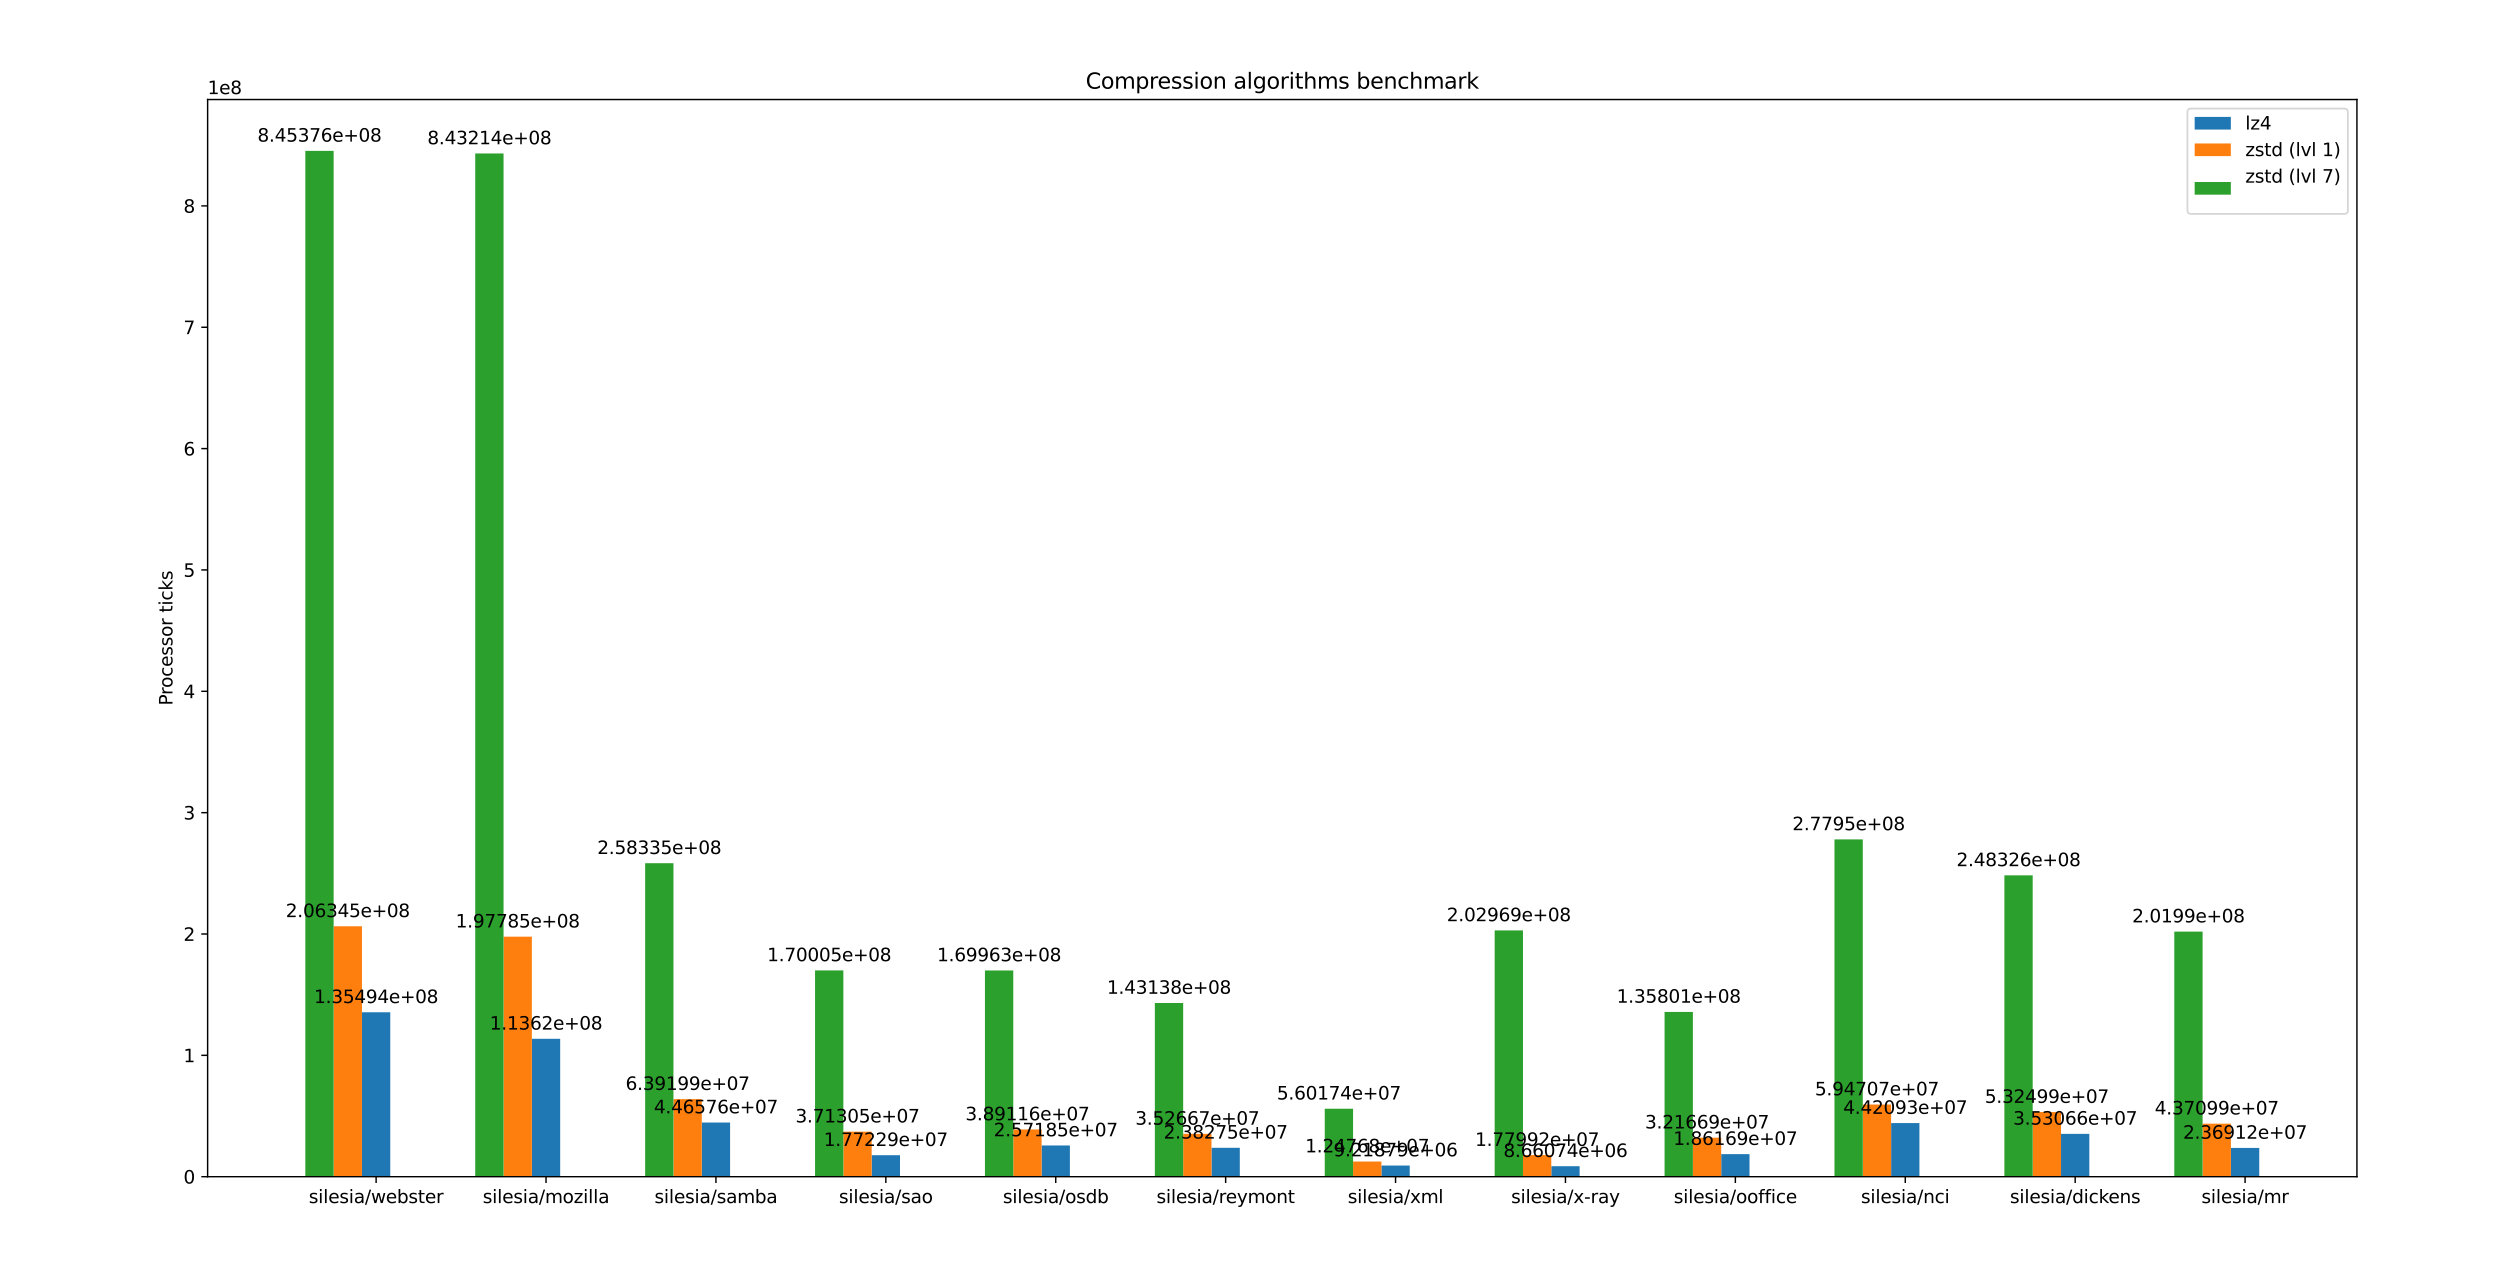 <?xml version="1.0" encoding="utf-8" standalone="no"?>
<!DOCTYPE svg PUBLIC "-//W3C//DTD SVG 1.1//EN"
  "http://www.w3.org/Graphics/SVG/1.1/DTD/svg11.dtd">
<svg height="707.76pt" version="1.1" viewBox="0 0 1382.4 707.76" width="1382.4pt" xmlns="http://www.w3.org/2000/svg" xmlns:xlink="http://www.w3.org/1999/xlink">
 <defs>
  <style type="text/css">*{stroke-linecap:butt;stroke-linejoin:round;}</style>
 </defs>
 <g id="figure_1">
  <g id="patch_1">
   <path d="M 0 707.76 
L 1382.4 707.76 
L 1382.4 0 
L 0 0 
z
" style="fill:#ffffff;"/>
  </g>
  <g id="axes_1">
   <g id="patch_2">
    <path d="M 114.81 650.664 
L 1303.291 650.664 
L 1303.291 55.048 
L 114.81 55.048 
z
" style="fill:#ffffff;"/>
   </g>
   <g id="patch_3">
    <path clip-path="url(#p64595838da)" d="M 200.149 650.664 
L 215.807 650.664 
L 215.807 559.746 
L 200.149 559.746 
z
" style="fill:#1f77b4;"/>
   </g>
   <g id="patch_4">
    <path clip-path="url(#p64595838da)" d="M 294.1 650.664 
L 309.758 650.664 
L 309.758 574.425 
L 294.1 574.425 
z
" style="fill:#1f77b4;"/>
   </g>
   <g id="patch_5">
    <path clip-path="url(#p64595838da)" d="M 388.051 650.664 
L 403.71 650.664 
L 403.71 620.699 
L 388.051 620.699 
z
" style="fill:#1f77b4;"/>
   </g>
   <g id="patch_6">
    <path clip-path="url(#p64595838da)" d="M 482.002 650.664 
L 497.661 650.664 
L 497.661 638.772 
L 482.002 638.772 
z
" style="fill:#1f77b4;"/>
   </g>
   <g id="patch_7">
    <path clip-path="url(#p64595838da)" d="M 575.953 650.664 
L 591.612 650.664 
L 591.612 633.407 
L 575.953 633.407 
z
" style="fill:#1f77b4;"/>
   </g>
   <g id="patch_8">
    <path clip-path="url(#p64595838da)" d="M 669.904 650.664 
L 685.563 650.664 
L 685.563 634.676 
L 669.904 634.676 
z
" style="fill:#1f77b4;"/>
   </g>
   <g id="patch_9">
    <path clip-path="url(#p64595838da)" d="M 763.855 650.664 
L 779.514 650.664 
L 779.514 644.478 
L 763.855 644.478 
z
" style="fill:#1f77b4;"/>
   </g>
   <g id="patch_10">
    <path clip-path="url(#p64595838da)" d="M 857.806 650.664 
L 873.465 650.664 
L 873.465 644.853 
L 857.806 644.853 
z
" style="fill:#1f77b4;"/>
   </g>
   <g id="patch_11">
    <path clip-path="url(#p64595838da)" d="M 951.757 650.664 
L 967.416 650.664 
L 967.416 638.172 
L 951.757 638.172 
z
" style="fill:#1f77b4;"/>
   </g>
   <g id="patch_12">
    <path clip-path="url(#p64595838da)" d="M 1045.708 650.664 
L 1061.367 650.664 
L 1061.367 620.999 
L 1045.708 620.999 
z
" style="fill:#1f77b4;"/>
   </g>
   <g id="patch_13">
    <path clip-path="url(#p64595838da)" d="M 1139.659 650.664 
L 1155.318 650.664 
L 1155.318 626.973 
L 1139.659 626.973 
z
" style="fill:#1f77b4;"/>
   </g>
   <g id="patch_14">
    <path clip-path="url(#p64595838da)" d="M 1233.611 650.664 
L 1249.269 650.664 
L 1249.269 634.767 
L 1233.611 634.767 
z
" style="fill:#1f77b4;"/>
   </g>
   <g id="patch_15">
    <path clip-path="url(#p64595838da)" d="M 184.49 650.664 
L 200.149 650.664 
L 200.149 512.205 
L 184.49 512.205 
z
" style="fill:#ff7f0e;"/>
   </g>
   <g id="patch_16">
    <path clip-path="url(#p64595838da)" d="M 278.441 650.664 
L 294.1 650.664 
L 294.1 517.949 
L 278.441 517.949 
z
" style="fill:#ff7f0e;"/>
   </g>
   <g id="patch_17">
    <path clip-path="url(#p64595838da)" d="M 372.392 650.664 
L 388.051 650.664 
L 388.051 607.773 
L 372.392 607.773 
z
" style="fill:#ff7f0e;"/>
   </g>
   <g id="patch_18">
    <path clip-path="url(#p64595838da)" d="M 466.344 650.664 
L 482.002 650.664 
L 482.002 625.749 
L 466.344 625.749 
z
" style="fill:#ff7f0e;"/>
   </g>
   <g id="patch_19">
    <path clip-path="url(#p64595838da)" d="M 560.295 650.664 
L 575.953 650.664 
L 575.953 624.554 
L 560.295 624.554 
z
" style="fill:#ff7f0e;"/>
   </g>
   <g id="patch_20">
    <path clip-path="url(#p64595838da)" d="M 654.246 650.664 
L 669.904 650.664 
L 669.904 627 
L 654.246 627 
z
" style="fill:#ff7f0e;"/>
   </g>
   <g id="patch_21">
    <path clip-path="url(#p64595838da)" d="M 748.197 650.664 
L 763.855 650.664 
L 763.855 642.292 
L 748.197 642.292 
z
" style="fill:#ff7f0e;"/>
   </g>
   <g id="patch_22">
    <path clip-path="url(#p64595838da)" d="M 842.148 650.664 
L 857.806 650.664 
L 857.806 638.721 
L 842.148 638.721 
z
" style="fill:#ff7f0e;"/>
   </g>
   <g id="patch_23">
    <path clip-path="url(#p64595838da)" d="M 936.099 650.664 
L 951.757 650.664 
L 951.757 629.08 
L 936.099 629.08 
z
" style="fill:#ff7f0e;"/>
   </g>
   <g id="patch_24">
    <path clip-path="url(#p64595838da)" d="M 1030.05 650.664 
L 1045.708 650.664 
L 1045.708 610.759 
L 1030.05 610.759 
z
" style="fill:#ff7f0e;"/>
   </g>
   <g id="patch_25">
    <path clip-path="url(#p64595838da)" d="M 1124.001 650.664 
L 1139.659 650.664 
L 1139.659 614.933 
L 1124.001 614.933 
z
" style="fill:#ff7f0e;"/>
   </g>
   <g id="patch_26">
    <path clip-path="url(#p64595838da)" d="M 1217.952 650.664 
L 1233.611 650.664 
L 1233.611 621.334 
L 1217.952 621.334 
z
" style="fill:#ff7f0e;"/>
   </g>
   <g id="patch_27">
    <path clip-path="url(#p64595838da)" d="M 168.832 650.664 
L 184.49 650.664 
L 184.49 83.411 
L 168.832 83.411 
z
" style="fill:#2ca02c;"/>
   </g>
   <g id="patch_28">
    <path clip-path="url(#p64595838da)" d="M 262.783 650.664 
L 278.441 650.664 
L 278.441 84.862 
L 262.783 84.862 
z
" style="fill:#2ca02c;"/>
   </g>
   <g id="patch_29">
    <path clip-path="url(#p64595838da)" d="M 356.734 650.664 
L 372.392 650.664 
L 372.392 477.32 
L 356.734 477.32 
z
" style="fill:#2ca02c;"/>
   </g>
   <g id="patch_30">
    <path clip-path="url(#p64595838da)" d="M 450.685 650.664 
L 466.344 650.664 
L 466.344 536.589 
L 450.685 536.589 
z
" style="fill:#2ca02c;"/>
   </g>
   <g id="patch_31">
    <path clip-path="url(#p64595838da)" d="M 544.636 650.664 
L 560.295 650.664 
L 560.295 536.617 
L 544.636 536.617 
z
" style="fill:#2ca02c;"/>
   </g>
   <g id="patch_32">
    <path clip-path="url(#p64595838da)" d="M 638.587 650.664 
L 654.246 650.664 
L 654.246 554.617 
L 638.587 554.617 
z
" style="fill:#2ca02c;"/>
   </g>
   <g id="patch_33">
    <path clip-path="url(#p64595838da)" d="M 732.538 650.664 
L 748.197 650.664 
L 748.197 613.076 
L 732.538 613.076 
z
" style="fill:#2ca02c;"/>
   </g>
   <g id="patch_34">
    <path clip-path="url(#p64595838da)" d="M 826.489 650.664 
L 842.148 650.664 
L 842.148 514.47 
L 826.489 514.47 
z
" style="fill:#2ca02c;"/>
   </g>
   <g id="patch_35">
    <path clip-path="url(#p64595838da)" d="M 920.44 650.664 
L 936.099 650.664 
L 936.099 559.541 
L 920.44 559.541 
z
" style="fill:#2ca02c;"/>
   </g>
   <g id="patch_36">
    <path clip-path="url(#p64595838da)" d="M 1014.391 650.664 
L 1030.05 650.664 
L 1030.05 464.158 
L 1014.391 464.158 
z
" style="fill:#2ca02c;"/>
   </g>
   <g id="patch_37">
    <path clip-path="url(#p64595838da)" d="M 1108.342 650.664 
L 1124.001 650.664 
L 1124.001 484.035 
L 1108.342 484.035 
z
" style="fill:#2ca02c;"/>
   </g>
   <g id="patch_38">
    <path clip-path="url(#p64595838da)" d="M 1202.294 650.664 
L 1217.952 650.664 
L 1217.952 515.127 
L 1202.294 515.127 
z
" style="fill:#2ca02c;"/>
   </g>
   <g id="matplotlib.axis_1">
    <g id="xtick_1">
     <g id="line2d_1">
      <defs>
       <path d="M 0 0 
L 0 3.5 
" id="m8728f2d277" style="stroke:#000000;stroke-width:0.8;"/>
      </defs>
      <g>
       <use style="stroke:#000000;stroke-width:0.8;" x="207.978" xlink:href="#m8728f2d277" y="650.664"/>
      </g>
     </g>
     <g id="text_1">
      <!-- silesia/webster -->
      <g transform="translate(170.74 665.263)scale(0.1 -0.1)">
       <defs>
        <path d="M 2834 3397 
L 2834 2853 
Q 2591 2978 2328 3040 
Q 2066 3103 1784 3103 
Q 1356 3103 1142 2972 
Q 928 2841 928 2578 
Q 928 2378 1081 2264 
Q 1234 2150 1697 2047 
L 1894 2003 
Q 2506 1872 2764 1633 
Q 3022 1394 3022 966 
Q 3022 478 2636 193 
Q 2250 -91 1575 -91 
Q 1294 -91 989 -36 
Q 684 19 347 128 
L 347 722 
Q 666 556 975 473 
Q 1284 391 1588 391 
Q 1994 391 2212 530 
Q 2431 669 2431 922 
Q 2431 1156 2273 1281 
Q 2116 1406 1581 1522 
L 1381 1569 
Q 847 1681 609 1914 
Q 372 2147 372 2553 
Q 372 3047 722 3315 
Q 1072 3584 1716 3584 
Q 2034 3584 2315 3537 
Q 2597 3491 2834 3397 
z
" id="DejaVuSans-73" transform="scale(0.016)"/>
        <path d="M 603 3500 
L 1178 3500 
L 1178 0 
L 603 0 
L 603 3500 
z
M 603 4863 
L 1178 4863 
L 1178 4134 
L 603 4134 
L 603 4863 
z
" id="DejaVuSans-69" transform="scale(0.016)"/>
        <path d="M 603 4863 
L 1178 4863 
L 1178 0 
L 603 0 
L 603 4863 
z
" id="DejaVuSans-6c" transform="scale(0.016)"/>
        <path d="M 3597 1894 
L 3597 1613 
L 953 1613 
Q 991 1019 1311 708 
Q 1631 397 2203 397 
Q 2534 397 2845 478 
Q 3156 559 3463 722 
L 3463 178 
Q 3153 47 2828 -22 
Q 2503 -91 2169 -91 
Q 1331 -91 842 396 
Q 353 884 353 1716 
Q 353 2575 817 3079 
Q 1281 3584 2069 3584 
Q 2775 3584 3186 3129 
Q 3597 2675 3597 1894 
z
M 3022 2063 
Q 3016 2534 2758 2815 
Q 2500 3097 2075 3097 
Q 1594 3097 1305 2825 
Q 1016 2553 972 2059 
L 3022 2063 
z
" id="DejaVuSans-65" transform="scale(0.016)"/>
        <path d="M 2194 1759 
Q 1497 1759 1228 1600 
Q 959 1441 959 1056 
Q 959 750 1161 570 
Q 1363 391 1709 391 
Q 2188 391 2477 730 
Q 2766 1069 2766 1631 
L 2766 1759 
L 2194 1759 
z
M 3341 1997 
L 3341 0 
L 2766 0 
L 2766 531 
Q 2569 213 2275 61 
Q 1981 -91 1556 -91 
Q 1019 -91 701 211 
Q 384 513 384 1019 
Q 384 1609 779 1909 
Q 1175 2209 1959 2209 
L 2766 2209 
L 2766 2266 
Q 2766 2663 2505 2880 
Q 2244 3097 1772 3097 
Q 1472 3097 1187 3025 
Q 903 2953 641 2809 
L 641 3341 
Q 956 3463 1253 3523 
Q 1550 3584 1831 3584 
Q 2591 3584 2966 3190 
Q 3341 2797 3341 1997 
z
" id="DejaVuSans-61" transform="scale(0.016)"/>
        <path d="M 1625 4666 
L 2156 4666 
L 531 -594 
L 0 -594 
L 1625 4666 
z
" id="DejaVuSans-2f" transform="scale(0.016)"/>
        <path d="M 269 3500 
L 844 3500 
L 1563 769 
L 2278 3500 
L 2956 3500 
L 3675 769 
L 4391 3500 
L 4966 3500 
L 4050 0 
L 3372 0 
L 2619 2869 
L 1863 0 
L 1184 0 
L 269 3500 
z
" id="DejaVuSans-77" transform="scale(0.016)"/>
        <path d="M 3116 1747 
Q 3116 2381 2855 2742 
Q 2594 3103 2138 3103 
Q 1681 3103 1420 2742 
Q 1159 2381 1159 1747 
Q 1159 1113 1420 752 
Q 1681 391 2138 391 
Q 2594 391 2855 752 
Q 3116 1113 3116 1747 
z
M 1159 2969 
Q 1341 3281 1617 3432 
Q 1894 3584 2278 3584 
Q 2916 3584 3314 3078 
Q 3713 2572 3713 1747 
Q 3713 922 3314 415 
Q 2916 -91 2278 -91 
Q 1894 -91 1617 61 
Q 1341 213 1159 525 
L 1159 0 
L 581 0 
L 581 4863 
L 1159 4863 
L 1159 2969 
z
" id="DejaVuSans-62" transform="scale(0.016)"/>
        <path d="M 1172 4494 
L 1172 3500 
L 2356 3500 
L 2356 3053 
L 1172 3053 
L 1172 1153 
Q 1172 725 1289 603 
Q 1406 481 1766 481 
L 2356 481 
L 2356 0 
L 1766 0 
Q 1100 0 847 248 
Q 594 497 594 1153 
L 594 3053 
L 172 3053 
L 172 3500 
L 594 3500 
L 594 4494 
L 1172 4494 
z
" id="DejaVuSans-74" transform="scale(0.016)"/>
        <path d="M 2631 2963 
Q 2534 3019 2420 3045 
Q 2306 3072 2169 3072 
Q 1681 3072 1420 2755 
Q 1159 2438 1159 1844 
L 1159 0 
L 581 0 
L 581 3500 
L 1159 3500 
L 1159 2956 
Q 1341 3275 1631 3429 
Q 1922 3584 2338 3584 
Q 2397 3584 2469 3576 
Q 2541 3569 2628 3553 
L 2631 2963 
z
" id="DejaVuSans-72" transform="scale(0.016)"/>
       </defs>
       <use xlink:href="#DejaVuSans-73"/>
       <use x="52.1" xlink:href="#DejaVuSans-69"/>
       <use x="79.883" xlink:href="#DejaVuSans-6c"/>
       <use x="107.666" xlink:href="#DejaVuSans-65"/>
       <use x="169.189" xlink:href="#DejaVuSans-73"/>
       <use x="221.289" xlink:href="#DejaVuSans-69"/>
       <use x="249.072" xlink:href="#DejaVuSans-61"/>
       <use x="310.352" xlink:href="#DejaVuSans-2f"/>
       <use x="344.043" xlink:href="#DejaVuSans-77"/>
       <use x="425.83" xlink:href="#DejaVuSans-65"/>
       <use x="487.354" xlink:href="#DejaVuSans-62"/>
       <use x="550.83" xlink:href="#DejaVuSans-73"/>
       <use x="602.93" xlink:href="#DejaVuSans-74"/>
       <use x="642.139" xlink:href="#DejaVuSans-65"/>
       <use x="703.662" xlink:href="#DejaVuSans-72"/>
      </g>
     </g>
    </g>
    <g id="xtick_2">
     <g id="line2d_2">
      <g>
       <use style="stroke:#000000;stroke-width:0.8;" x="301.929" xlink:href="#m8728f2d277" y="650.664"/>
      </g>
     </g>
     <g id="text_2">
      <!-- silesia/mozilla -->
      <g transform="translate(266.942 665.263)scale(0.1 -0.1)">
       <defs>
        <path d="M 3328 2828 
Q 3544 3216 3844 3400 
Q 4144 3584 4550 3584 
Q 5097 3584 5394 3201 
Q 5691 2819 5691 2113 
L 5691 0 
L 5113 0 
L 5113 2094 
Q 5113 2597 4934 2840 
Q 4756 3084 4391 3084 
Q 3944 3084 3684 2787 
Q 3425 2491 3425 1978 
L 3425 0 
L 2847 0 
L 2847 2094 
Q 2847 2600 2669 2842 
Q 2491 3084 2119 3084 
Q 1678 3084 1418 2786 
Q 1159 2488 1159 1978 
L 1159 0 
L 581 0 
L 581 3500 
L 1159 3500 
L 1159 2956 
Q 1356 3278 1631 3431 
Q 1906 3584 2284 3584 
Q 2666 3584 2933 3390 
Q 3200 3197 3328 2828 
z
" id="DejaVuSans-6d" transform="scale(0.016)"/>
        <path d="M 1959 3097 
Q 1497 3097 1228 2736 
Q 959 2375 959 1747 
Q 959 1119 1226 758 
Q 1494 397 1959 397 
Q 2419 397 2687 759 
Q 2956 1122 2956 1747 
Q 2956 2369 2687 2733 
Q 2419 3097 1959 3097 
z
M 1959 3584 
Q 2709 3584 3137 3096 
Q 3566 2609 3566 1747 
Q 3566 888 3137 398 
Q 2709 -91 1959 -91 
Q 1206 -91 779 398 
Q 353 888 353 1747 
Q 353 2609 779 3096 
Q 1206 3584 1959 3584 
z
" id="DejaVuSans-6f" transform="scale(0.016)"/>
        <path d="M 353 3500 
L 3084 3500 
L 3084 2975 
L 922 459 
L 3084 459 
L 3084 0 
L 275 0 
L 275 525 
L 2438 3041 
L 353 3041 
L 353 3500 
z
" id="DejaVuSans-7a" transform="scale(0.016)"/>
       </defs>
       <use xlink:href="#DejaVuSans-73"/>
       <use x="52.1" xlink:href="#DejaVuSans-69"/>
       <use x="79.883" xlink:href="#DejaVuSans-6c"/>
       <use x="107.666" xlink:href="#DejaVuSans-65"/>
       <use x="169.189" xlink:href="#DejaVuSans-73"/>
       <use x="221.289" xlink:href="#DejaVuSans-69"/>
       <use x="249.072" xlink:href="#DejaVuSans-61"/>
       <use x="310.352" xlink:href="#DejaVuSans-2f"/>
       <use x="344.043" xlink:href="#DejaVuSans-6d"/>
       <use x="441.455" xlink:href="#DejaVuSans-6f"/>
       <use x="502.637" xlink:href="#DejaVuSans-7a"/>
       <use x="555.127" xlink:href="#DejaVuSans-69"/>
       <use x="582.91" xlink:href="#DejaVuSans-6c"/>
       <use x="610.693" xlink:href="#DejaVuSans-6c"/>
       <use x="638.477" xlink:href="#DejaVuSans-61"/>
      </g>
     </g>
    </g>
    <g id="xtick_3">
     <g id="line2d_3">
      <g>
       <use style="stroke:#000000;stroke-width:0.8;" x="395.88" xlink:href="#m8728f2d277" y="650.664"/>
      </g>
     </g>
     <g id="text_3">
      <!-- silesia/samba -->
      <g transform="translate(361.901 665.263)scale(0.1 -0.1)">
       <use xlink:href="#DejaVuSans-73"/>
       <use x="52.1" xlink:href="#DejaVuSans-69"/>
       <use x="79.883" xlink:href="#DejaVuSans-6c"/>
       <use x="107.666" xlink:href="#DejaVuSans-65"/>
       <use x="169.189" xlink:href="#DejaVuSans-73"/>
       <use x="221.289" xlink:href="#DejaVuSans-69"/>
       <use x="249.072" xlink:href="#DejaVuSans-61"/>
       <use x="310.352" xlink:href="#DejaVuSans-2f"/>
       <use x="344.043" xlink:href="#DejaVuSans-73"/>
       <use x="396.143" xlink:href="#DejaVuSans-61"/>
       <use x="457.422" xlink:href="#DejaVuSans-6d"/>
       <use x="554.834" xlink:href="#DejaVuSans-62"/>
       <use x="618.311" xlink:href="#DejaVuSans-61"/>
      </g>
     </g>
    </g>
    <g id="xtick_4">
     <g id="line2d_4">
      <g>
       <use style="stroke:#000000;stroke-width:0.8;" x="489.831" xlink:href="#m8728f2d277" y="650.664"/>
      </g>
     </g>
     <g id="text_4">
      <!-- silesia/sao -->
      <g transform="translate(463.902 665.263)scale(0.1 -0.1)">
       <use xlink:href="#DejaVuSans-73"/>
       <use x="52.1" xlink:href="#DejaVuSans-69"/>
       <use x="79.883" xlink:href="#DejaVuSans-6c"/>
       <use x="107.666" xlink:href="#DejaVuSans-65"/>
       <use x="169.189" xlink:href="#DejaVuSans-73"/>
       <use x="221.289" xlink:href="#DejaVuSans-69"/>
       <use x="249.072" xlink:href="#DejaVuSans-61"/>
       <use x="310.352" xlink:href="#DejaVuSans-2f"/>
       <use x="344.043" xlink:href="#DejaVuSans-73"/>
       <use x="396.143" xlink:href="#DejaVuSans-61"/>
       <use x="457.422" xlink:href="#DejaVuSans-6f"/>
      </g>
     </g>
    </g>
    <g id="xtick_5">
     <g id="line2d_5">
      <g>
       <use style="stroke:#000000;stroke-width:0.8;" x="583.782" xlink:href="#m8728f2d277" y="650.664"/>
      </g>
     </g>
     <g id="text_5">
      <!-- silesia/osdb -->
      <g transform="translate(554.568 665.263)scale(0.1 -0.1)">
       <defs>
        <path d="M 2906 2969 
L 2906 4863 
L 3481 4863 
L 3481 0 
L 2906 0 
L 2906 525 
Q 2725 213 2448 61 
Q 2172 -91 1784 -91 
Q 1150 -91 751 415 
Q 353 922 353 1747 
Q 353 2572 751 3078 
Q 1150 3584 1784 3584 
Q 2172 3584 2448 3432 
Q 2725 3281 2906 2969 
z
M 947 1747 
Q 947 1113 1208 752 
Q 1469 391 1925 391 
Q 2381 391 2643 752 
Q 2906 1113 2906 1747 
Q 2906 2381 2643 2742 
Q 2381 3103 1925 3103 
Q 1469 3103 1208 2742 
Q 947 2381 947 1747 
z
" id="DejaVuSans-64" transform="scale(0.016)"/>
       </defs>
       <use xlink:href="#DejaVuSans-73"/>
       <use x="52.1" xlink:href="#DejaVuSans-69"/>
       <use x="79.883" xlink:href="#DejaVuSans-6c"/>
       <use x="107.666" xlink:href="#DejaVuSans-65"/>
       <use x="169.189" xlink:href="#DejaVuSans-73"/>
       <use x="221.289" xlink:href="#DejaVuSans-69"/>
       <use x="249.072" xlink:href="#DejaVuSans-61"/>
       <use x="310.352" xlink:href="#DejaVuSans-2f"/>
       <use x="344.043" xlink:href="#DejaVuSans-6f"/>
       <use x="405.225" xlink:href="#DejaVuSans-73"/>
       <use x="457.324" xlink:href="#DejaVuSans-64"/>
       <use x="520.801" xlink:href="#DejaVuSans-62"/>
      </g>
     </g>
    </g>
    <g id="xtick_6">
     <g id="line2d_6">
      <g>
       <use style="stroke:#000000;stroke-width:0.8;" x="677.733" xlink:href="#m8728f2d277" y="650.664"/>
      </g>
     </g>
     <g id="text_6">
      <!-- silesia/reymont -->
      <g transform="translate(639.494 665.263)scale(0.1 -0.1)">
       <defs>
        <path d="M 2059 -325 
Q 1816 -950 1584 -1140 
Q 1353 -1331 966 -1331 
L 506 -1331 
L 506 -850 
L 844 -850 
Q 1081 -850 1212 -737 
Q 1344 -625 1503 -206 
L 1606 56 
L 191 3500 
L 800 3500 
L 1894 763 
L 2988 3500 
L 3597 3500 
L 2059 -325 
z
" id="DejaVuSans-79" transform="scale(0.016)"/>
        <path d="M 3513 2113 
L 3513 0 
L 2938 0 
L 2938 2094 
Q 2938 2591 2744 2837 
Q 2550 3084 2163 3084 
Q 1697 3084 1428 2787 
Q 1159 2491 1159 1978 
L 1159 0 
L 581 0 
L 581 3500 
L 1159 3500 
L 1159 2956 
Q 1366 3272 1645 3428 
Q 1925 3584 2291 3584 
Q 2894 3584 3203 3211 
Q 3513 2838 3513 2113 
z
" id="DejaVuSans-6e" transform="scale(0.016)"/>
       </defs>
       <use xlink:href="#DejaVuSans-73"/>
       <use x="52.1" xlink:href="#DejaVuSans-69"/>
       <use x="79.883" xlink:href="#DejaVuSans-6c"/>
       <use x="107.666" xlink:href="#DejaVuSans-65"/>
       <use x="169.189" xlink:href="#DejaVuSans-73"/>
       <use x="221.289" xlink:href="#DejaVuSans-69"/>
       <use x="249.072" xlink:href="#DejaVuSans-61"/>
       <use x="310.352" xlink:href="#DejaVuSans-2f"/>
       <use x="344.043" xlink:href="#DejaVuSans-72"/>
       <use x="382.906" xlink:href="#DejaVuSans-65"/>
       <use x="444.43" xlink:href="#DejaVuSans-79"/>
       <use x="503.609" xlink:href="#DejaVuSans-6d"/>
       <use x="601.021" xlink:href="#DejaVuSans-6f"/>
       <use x="662.203" xlink:href="#DejaVuSans-6e"/>
       <use x="725.582" xlink:href="#DejaVuSans-74"/>
      </g>
     </g>
    </g>
    <g id="xtick_7">
     <g id="line2d_7">
      <g>
       <use style="stroke:#000000;stroke-width:0.8;" x="771.684" xlink:href="#m8728f2d277" y="650.664"/>
      </g>
     </g>
     <g id="text_7">
      <!-- silesia/xml -->
      <g transform="translate(745.264 665.263)scale(0.1 -0.1)">
       <defs>
        <path d="M 3513 3500 
L 2247 1797 
L 3578 0 
L 2900 0 
L 1881 1375 
L 863 0 
L 184 0 
L 1544 1831 
L 300 3500 
L 978 3500 
L 1906 2253 
L 2834 3500 
L 3513 3500 
z
" id="DejaVuSans-78" transform="scale(0.016)"/>
       </defs>
       <use xlink:href="#DejaVuSans-73"/>
       <use x="52.1" xlink:href="#DejaVuSans-69"/>
       <use x="79.883" xlink:href="#DejaVuSans-6c"/>
       <use x="107.666" xlink:href="#DejaVuSans-65"/>
       <use x="169.189" xlink:href="#DejaVuSans-73"/>
       <use x="221.289" xlink:href="#DejaVuSans-69"/>
       <use x="249.072" xlink:href="#DejaVuSans-61"/>
       <use x="310.352" xlink:href="#DejaVuSans-2f"/>
       <use x="344.043" xlink:href="#DejaVuSans-78"/>
       <use x="403.223" xlink:href="#DejaVuSans-6d"/>
       <use x="500.635" xlink:href="#DejaVuSans-6c"/>
      </g>
     </g>
    </g>
    <g id="xtick_8">
     <g id="line2d_8">
      <g>
       <use style="stroke:#000000;stroke-width:0.8;" x="865.636" xlink:href="#m8728f2d277" y="650.664"/>
      </g>
     </g>
     <g id="text_8">
      <!-- silesia/x-ray -->
      <g transform="translate(835.592 665.263)scale(0.1 -0.1)">
       <defs>
        <path d="M 313 2009 
L 1997 2009 
L 1997 1497 
L 313 1497 
L 313 2009 
z
" id="DejaVuSans-2d" transform="scale(0.016)"/>
       </defs>
       <use xlink:href="#DejaVuSans-73"/>
       <use x="52.1" xlink:href="#DejaVuSans-69"/>
       <use x="79.883" xlink:href="#DejaVuSans-6c"/>
       <use x="107.666" xlink:href="#DejaVuSans-65"/>
       <use x="169.189" xlink:href="#DejaVuSans-73"/>
       <use x="221.289" xlink:href="#DejaVuSans-69"/>
       <use x="249.072" xlink:href="#DejaVuSans-61"/>
       <use x="310.352" xlink:href="#DejaVuSans-2f"/>
       <use x="344.043" xlink:href="#DejaVuSans-78"/>
       <use x="403.223" xlink:href="#DejaVuSans-2d"/>
       <use x="439.307" xlink:href="#DejaVuSans-72"/>
       <use x="480.42" xlink:href="#DejaVuSans-61"/>
       <use x="541.699" xlink:href="#DejaVuSans-79"/>
      </g>
     </g>
    </g>
    <g id="xtick_9">
     <g id="line2d_9">
      <g>
       <use style="stroke:#000000;stroke-width:0.8;" x="959.587" xlink:href="#m8728f2d277" y="650.664"/>
      </g>
     </g>
     <g id="text_9">
      <!-- silesia/ooffice -->
      <g transform="translate(925.531 665.263)scale(0.1 -0.1)">
       <defs>
        <path d="M 2375 4863 
L 2375 4384 
L 1825 4384 
Q 1516 4384 1395 4259 
Q 1275 4134 1275 3809 
L 1275 3500 
L 2222 3500 
L 2222 3053 
L 1275 3053 
L 1275 0 
L 697 0 
L 697 3053 
L 147 3053 
L 147 3500 
L 697 3500 
L 697 3744 
Q 697 4328 969 4595 
Q 1241 4863 1831 4863 
L 2375 4863 
z
" id="DejaVuSans-66" transform="scale(0.016)"/>
        <path d="M 3122 3366 
L 3122 2828 
Q 2878 2963 2633 3030 
Q 2388 3097 2138 3097 
Q 1578 3097 1268 2742 
Q 959 2388 959 1747 
Q 959 1106 1268 751 
Q 1578 397 2138 397 
Q 2388 397 2633 464 
Q 2878 531 3122 666 
L 3122 134 
Q 2881 22 2623 -34 
Q 2366 -91 2075 -91 
Q 1284 -91 818 406 
Q 353 903 353 1747 
Q 353 2603 823 3093 
Q 1294 3584 2113 3584 
Q 2378 3584 2631 3529 
Q 2884 3475 3122 3366 
z
" id="DejaVuSans-63" transform="scale(0.016)"/>
       </defs>
       <use xlink:href="#DejaVuSans-73"/>
       <use x="52.1" xlink:href="#DejaVuSans-69"/>
       <use x="79.883" xlink:href="#DejaVuSans-6c"/>
       <use x="107.666" xlink:href="#DejaVuSans-65"/>
       <use x="169.189" xlink:href="#DejaVuSans-73"/>
       <use x="221.289" xlink:href="#DejaVuSans-69"/>
       <use x="249.072" xlink:href="#DejaVuSans-61"/>
       <use x="310.352" xlink:href="#DejaVuSans-2f"/>
       <use x="344.043" xlink:href="#DejaVuSans-6f"/>
       <use x="405.225" xlink:href="#DejaVuSans-6f"/>
       <use x="466.406" xlink:href="#DejaVuSans-66"/>
       <use x="501.611" xlink:href="#DejaVuSans-66"/>
       <use x="536.816" xlink:href="#DejaVuSans-69"/>
       <use x="564.6" xlink:href="#DejaVuSans-63"/>
       <use x="619.58" xlink:href="#DejaVuSans-65"/>
      </g>
     </g>
    </g>
    <g id="xtick_10">
     <g id="line2d_10">
      <g>
       <use style="stroke:#000000;stroke-width:0.8;" x="1053.538" xlink:href="#m8728f2d277" y="650.664"/>
      </g>
     </g>
     <g id="text_10">
      <!-- silesia/nci -->
      <g transform="translate(1029.029 665.263)scale(0.1 -0.1)">
       <use xlink:href="#DejaVuSans-73"/>
       <use x="52.1" xlink:href="#DejaVuSans-69"/>
       <use x="79.883" xlink:href="#DejaVuSans-6c"/>
       <use x="107.666" xlink:href="#DejaVuSans-65"/>
       <use x="169.189" xlink:href="#DejaVuSans-73"/>
       <use x="221.289" xlink:href="#DejaVuSans-69"/>
       <use x="249.072" xlink:href="#DejaVuSans-61"/>
       <use x="310.352" xlink:href="#DejaVuSans-2f"/>
       <use x="344.043" xlink:href="#DejaVuSans-6e"/>
       <use x="407.422" xlink:href="#DejaVuSans-63"/>
       <use x="462.402" xlink:href="#DejaVuSans-69"/>
      </g>
     </g>
    </g>
    <g id="xtick_11">
     <g id="line2d_11">
      <g>
       <use style="stroke:#000000;stroke-width:0.8;" x="1147.489" xlink:href="#m8728f2d277" y="650.664"/>
      </g>
     </g>
     <g id="text_11">
      <!-- silesia/dickens -->
      <g transform="translate(1111.411 665.263)scale(0.1 -0.1)">
       <defs>
        <path d="M 581 4863 
L 1159 4863 
L 1159 1991 
L 2875 3500 
L 3609 3500 
L 1753 1863 
L 3688 0 
L 2938 0 
L 1159 1709 
L 1159 0 
L 581 0 
L 581 4863 
z
" id="DejaVuSans-6b" transform="scale(0.016)"/>
       </defs>
       <use xlink:href="#DejaVuSans-73"/>
       <use x="52.1" xlink:href="#DejaVuSans-69"/>
       <use x="79.883" xlink:href="#DejaVuSans-6c"/>
       <use x="107.666" xlink:href="#DejaVuSans-65"/>
       <use x="169.189" xlink:href="#DejaVuSans-73"/>
       <use x="221.289" xlink:href="#DejaVuSans-69"/>
       <use x="249.072" xlink:href="#DejaVuSans-61"/>
       <use x="310.352" xlink:href="#DejaVuSans-2f"/>
       <use x="344.043" xlink:href="#DejaVuSans-64"/>
       <use x="407.52" xlink:href="#DejaVuSans-69"/>
       <use x="435.303" xlink:href="#DejaVuSans-63"/>
       <use x="490.283" xlink:href="#DejaVuSans-6b"/>
       <use x="544.568" xlink:href="#DejaVuSans-65"/>
       <use x="606.092" xlink:href="#DejaVuSans-6e"/>
       <use x="669.471" xlink:href="#DejaVuSans-73"/>
      </g>
     </g>
    </g>
    <g id="xtick_12">
     <g id="line2d_12">
      <g>
       <use style="stroke:#000000;stroke-width:0.8;" x="1241.44" xlink:href="#m8728f2d277" y="650.664"/>
      </g>
     </g>
     <g id="text_12">
      <!-- silesia/mr -->
      <g transform="translate(1217.312 665.263)scale(0.1 -0.1)">
       <use xlink:href="#DejaVuSans-73"/>
       <use x="52.1" xlink:href="#DejaVuSans-69"/>
       <use x="79.883" xlink:href="#DejaVuSans-6c"/>
       <use x="107.666" xlink:href="#DejaVuSans-65"/>
       <use x="169.189" xlink:href="#DejaVuSans-73"/>
       <use x="221.289" xlink:href="#DejaVuSans-69"/>
       <use x="249.072" xlink:href="#DejaVuSans-61"/>
       <use x="310.352" xlink:href="#DejaVuSans-2f"/>
       <use x="344.043" xlink:href="#DejaVuSans-6d"/>
       <use x="441.455" xlink:href="#DejaVuSans-72"/>
      </g>
     </g>
    </g>
   </g>
   <g id="matplotlib.axis_2">
    <g id="ytick_1">
     <g id="line2d_13">
      <defs>
       <path d="M 0 0 
L -3.5 0 
" id="m2420f263b3" style="stroke:#000000;stroke-width:0.8;"/>
      </defs>
      <g>
       <use style="stroke:#000000;stroke-width:0.8;" x="114.81" xlink:href="#m2420f263b3" y="650.664"/>
      </g>
     </g>
     <g id="text_13">
      <!-- 0 -->
      <g transform="translate(101.448 654.463)scale(0.1 -0.1)">
       <defs>
        <path d="M 2034 4250 
Q 1547 4250 1301 3770 
Q 1056 3291 1056 2328 
Q 1056 1369 1301 889 
Q 1547 409 2034 409 
Q 2525 409 2770 889 
Q 3016 1369 3016 2328 
Q 3016 3291 2770 3770 
Q 2525 4250 2034 4250 
z
M 2034 4750 
Q 2819 4750 3233 4129 
Q 3647 3509 3647 2328 
Q 3647 1150 3233 529 
Q 2819 -91 2034 -91 
Q 1250 -91 836 529 
Q 422 1150 422 2328 
Q 422 3509 836 4129 
Q 1250 4750 2034 4750 
z
" id="DejaVuSans-30" transform="scale(0.016)"/>
       </defs>
       <use xlink:href="#DejaVuSans-30"/>
      </g>
     </g>
    </g>
    <g id="ytick_2">
     <g id="line2d_14">
      <g>
       <use style="stroke:#000000;stroke-width:0.8;" x="114.81" xlink:href="#m2420f263b3" y="583.563"/>
      </g>
     </g>
     <g id="text_14">
      <!-- 1 -->
      <g transform="translate(101.448 587.363)scale(0.1 -0.1)">
       <defs>
        <path d="M 794 531 
L 1825 531 
L 1825 4091 
L 703 3866 
L 703 4441 
L 1819 4666 
L 2450 4666 
L 2450 531 
L 3481 531 
L 3481 0 
L 794 0 
L 794 531 
z
" id="DejaVuSans-31" transform="scale(0.016)"/>
       </defs>
       <use xlink:href="#DejaVuSans-31"/>
      </g>
     </g>
    </g>
    <g id="ytick_3">
     <g id="line2d_15">
      <g>
       <use style="stroke:#000000;stroke-width:0.8;" x="114.81" xlink:href="#m2420f263b3" y="516.463"/>
      </g>
     </g>
     <g id="text_15">
      <!-- 2 -->
      <g transform="translate(101.448 520.262)scale(0.1 -0.1)">
       <defs>
        <path d="M 1228 531 
L 3431 531 
L 3431 0 
L 469 0 
L 469 531 
Q 828 903 1448 1529 
Q 2069 2156 2228 2338 
Q 2531 2678 2651 2914 
Q 2772 3150 2772 3378 
Q 2772 3750 2511 3984 
Q 2250 4219 1831 4219 
Q 1534 4219 1204 4116 
Q 875 4013 500 3803 
L 500 4441 
Q 881 4594 1212 4672 
Q 1544 4750 1819 4750 
Q 2544 4750 2975 4387 
Q 3406 4025 3406 3419 
Q 3406 3131 3298 2873 
Q 3191 2616 2906 2266 
Q 2828 2175 2409 1742 
Q 1991 1309 1228 531 
z
" id="DejaVuSans-32" transform="scale(0.016)"/>
       </defs>
       <use xlink:href="#DejaVuSans-32"/>
      </g>
     </g>
    </g>
    <g id="ytick_4">
     <g id="line2d_16">
      <g>
       <use style="stroke:#000000;stroke-width:0.8;" x="114.81" xlink:href="#m2420f263b3" y="449.362"/>
      </g>
     </g>
     <g id="text_16">
      <!-- 3 -->
      <g transform="translate(101.448 453.161)scale(0.1 -0.1)">
       <defs>
        <path d="M 2597 2516 
Q 3050 2419 3304 2112 
Q 3559 1806 3559 1356 
Q 3559 666 3084 287 
Q 2609 -91 1734 -91 
Q 1441 -91 1130 -33 
Q 819 25 488 141 
L 488 750 
Q 750 597 1062 519 
Q 1375 441 1716 441 
Q 2309 441 2620 675 
Q 2931 909 2931 1356 
Q 2931 1769 2642 2001 
Q 2353 2234 1838 2234 
L 1294 2234 
L 1294 2753 
L 1863 2753 
Q 2328 2753 2575 2939 
Q 2822 3125 2822 3475 
Q 2822 3834 2567 4026 
Q 2313 4219 1838 4219 
Q 1578 4219 1281 4162 
Q 984 4106 628 3988 
L 628 4550 
Q 988 4650 1302 4700 
Q 1616 4750 1894 4750 
Q 2613 4750 3031 4423 
Q 3450 4097 3450 3541 
Q 3450 3153 3228 2886 
Q 3006 2619 2597 2516 
z
" id="DejaVuSans-33" transform="scale(0.016)"/>
       </defs>
       <use xlink:href="#DejaVuSans-33"/>
      </g>
     </g>
    </g>
    <g id="ytick_5">
     <g id="line2d_17">
      <g>
       <use style="stroke:#000000;stroke-width:0.8;" x="114.81" xlink:href="#m2420f263b3" y="382.261"/>
      </g>
     </g>
     <g id="text_17">
      <!-- 4 -->
      <g transform="translate(101.448 386.061)scale(0.1 -0.1)">
       <defs>
        <path d="M 2419 4116 
L 825 1625 
L 2419 1625 
L 2419 4116 
z
M 2253 4666 
L 3047 4666 
L 3047 1625 
L 3713 1625 
L 3713 1100 
L 3047 1100 
L 3047 0 
L 2419 0 
L 2419 1100 
L 313 1100 
L 313 1709 
L 2253 4666 
z
" id="DejaVuSans-34" transform="scale(0.016)"/>
       </defs>
       <use xlink:href="#DejaVuSans-34"/>
      </g>
     </g>
    </g>
    <g id="ytick_6">
     <g id="line2d_18">
      <g>
       <use style="stroke:#000000;stroke-width:0.8;" x="114.81" xlink:href="#m2420f263b3" y="315.161"/>
      </g>
     </g>
     <g id="text_18">
      <!-- 5 -->
      <g transform="translate(101.448 318.96)scale(0.1 -0.1)">
       <defs>
        <path d="M 691 4666 
L 3169 4666 
L 3169 4134 
L 1269 4134 
L 1269 2991 
Q 1406 3038 1543 3061 
Q 1681 3084 1819 3084 
Q 2600 3084 3056 2656 
Q 3513 2228 3513 1497 
Q 3513 744 3044 326 
Q 2575 -91 1722 -91 
Q 1428 -91 1123 -41 
Q 819 9 494 109 
L 494 744 
Q 775 591 1075 516 
Q 1375 441 1709 441 
Q 2250 441 2565 725 
Q 2881 1009 2881 1497 
Q 2881 1984 2565 2268 
Q 2250 2553 1709 2553 
Q 1456 2553 1204 2497 
Q 953 2441 691 2322 
L 691 4666 
z
" id="DejaVuSans-35" transform="scale(0.016)"/>
       </defs>
       <use xlink:href="#DejaVuSans-35"/>
      </g>
     </g>
    </g>
    <g id="ytick_7">
     <g id="line2d_19">
      <g>
       <use style="stroke:#000000;stroke-width:0.8;" x="114.81" xlink:href="#m2420f263b3" y="248.06"/>
      </g>
     </g>
     <g id="text_19">
      <!-- 6 -->
      <g transform="translate(101.448 251.859)scale(0.1 -0.1)">
       <defs>
        <path d="M 2113 2584 
Q 1688 2584 1439 2293 
Q 1191 2003 1191 1497 
Q 1191 994 1439 701 
Q 1688 409 2113 409 
Q 2538 409 2786 701 
Q 3034 994 3034 1497 
Q 3034 2003 2786 2293 
Q 2538 2584 2113 2584 
z
M 3366 4563 
L 3366 3988 
Q 3128 4100 2886 4159 
Q 2644 4219 2406 4219 
Q 1781 4219 1451 3797 
Q 1122 3375 1075 2522 
Q 1259 2794 1537 2939 
Q 1816 3084 2150 3084 
Q 2853 3084 3261 2657 
Q 3669 2231 3669 1497 
Q 3669 778 3244 343 
Q 2819 -91 2113 -91 
Q 1303 -91 875 529 
Q 447 1150 447 2328 
Q 447 3434 972 4092 
Q 1497 4750 2381 4750 
Q 2619 4750 2861 4703 
Q 3103 4656 3366 4563 
z
" id="DejaVuSans-36" transform="scale(0.016)"/>
       </defs>
       <use xlink:href="#DejaVuSans-36"/>
      </g>
     </g>
    </g>
    <g id="ytick_8">
     <g id="line2d_20">
      <g>
       <use style="stroke:#000000;stroke-width:0.8;" x="114.81" xlink:href="#m2420f263b3" y="180.959"/>
      </g>
     </g>
     <g id="text_20">
      <!-- 7 -->
      <g transform="translate(101.448 184.758)scale(0.1 -0.1)">
       <defs>
        <path d="M 525 4666 
L 3525 4666 
L 3525 4397 
L 1831 0 
L 1172 0 
L 2766 4134 
L 525 4134 
L 525 4666 
z
" id="DejaVuSans-37" transform="scale(0.016)"/>
       </defs>
       <use xlink:href="#DejaVuSans-37"/>
      </g>
     </g>
    </g>
    <g id="ytick_9">
     <g id="line2d_21">
      <g>
       <use style="stroke:#000000;stroke-width:0.8;" x="114.81" xlink:href="#m2420f263b3" y="113.859"/>
      </g>
     </g>
     <g id="text_21">
      <!-- 8 -->
      <g transform="translate(101.448 117.658)scale(0.1 -0.1)">
       <defs>
        <path d="M 2034 2216 
Q 1584 2216 1326 1975 
Q 1069 1734 1069 1313 
Q 1069 891 1326 650 
Q 1584 409 2034 409 
Q 2484 409 2743 651 
Q 3003 894 3003 1313 
Q 3003 1734 2745 1975 
Q 2488 2216 2034 2216 
z
M 1403 2484 
Q 997 2584 770 2862 
Q 544 3141 544 3541 
Q 544 4100 942 4425 
Q 1341 4750 2034 4750 
Q 2731 4750 3128 4425 
Q 3525 4100 3525 3541 
Q 3525 3141 3298 2862 
Q 3072 2584 2669 2484 
Q 3125 2378 3379 2068 
Q 3634 1759 3634 1313 
Q 3634 634 3220 271 
Q 2806 -91 2034 -91 
Q 1263 -91 848 271 
Q 434 634 434 1313 
Q 434 1759 690 2068 
Q 947 2378 1403 2484 
z
M 1172 3481 
Q 1172 3119 1398 2916 
Q 1625 2713 2034 2713 
Q 2441 2713 2670 2916 
Q 2900 3119 2900 3481 
Q 2900 3844 2670 4047 
Q 2441 4250 2034 4250 
Q 1625 4250 1398 4047 
Q 1172 3844 1172 3481 
z
" id="DejaVuSans-38" transform="scale(0.016)"/>
       </defs>
       <use xlink:href="#DejaVuSans-38"/>
      </g>
     </g>
    </g>
    <g id="text_22">
     <!-- Processor ticks -->
     <g transform="translate(95.368 390.123)rotate(-90)scale(0.1 -0.1)">
      <defs>
       <path d="M 1259 4147 
L 1259 2394 
L 2053 2394 
Q 2494 2394 2734 2622 
Q 2975 2850 2975 3272 
Q 2975 3691 2734 3919 
Q 2494 4147 2053 4147 
L 1259 4147 
z
M 628 4666 
L 2053 4666 
Q 2838 4666 3239 4311 
Q 3641 3956 3641 3272 
Q 3641 2581 3239 2228 
Q 2838 1875 2053 1875 
L 1259 1875 
L 1259 0 
L 628 0 
L 628 4666 
z
" id="DejaVuSans-50" transform="scale(0.016)"/>
       <path id="DejaVuSans-20" transform="scale(0.016)"/>
      </defs>
      <use xlink:href="#DejaVuSans-50"/>
      <use x="58.553" xlink:href="#DejaVuSans-72"/>
      <use x="97.416" xlink:href="#DejaVuSans-6f"/>
      <use x="158.598" xlink:href="#DejaVuSans-63"/>
      <use x="213.578" xlink:href="#DejaVuSans-65"/>
      <use x="275.102" xlink:href="#DejaVuSans-73"/>
      <use x="327.201" xlink:href="#DejaVuSans-73"/>
      <use x="379.301" xlink:href="#DejaVuSans-6f"/>
      <use x="440.482" xlink:href="#DejaVuSans-72"/>
      <use x="481.596" xlink:href="#DejaVuSans-20"/>
      <use x="513.383" xlink:href="#DejaVuSans-74"/>
      <use x="552.592" xlink:href="#DejaVuSans-69"/>
      <use x="580.375" xlink:href="#DejaVuSans-63"/>
      <use x="635.355" xlink:href="#DejaVuSans-6b"/>
      <use x="693.266" xlink:href="#DejaVuSans-73"/>
     </g>
    </g>
    <g id="text_23">
     <!-- 1e8 -->
     <g transform="translate(114.81 52.048)scale(0.1 -0.1)">
      <use xlink:href="#DejaVuSans-31"/>
      <use x="63.623" xlink:href="#DejaVuSans-65"/>
      <use x="125.146" xlink:href="#DejaVuSans-38"/>
     </g>
    </g>
   </g>
   <g id="patch_39">
    <path d="M 114.81 650.664 
L 114.81 55.048 
" style="fill:none;stroke:#000000;stroke-linecap:square;stroke-linejoin:miter;stroke-width:0.8;"/>
   </g>
   <g id="patch_40">
    <path d="M 1303.291 650.664 
L 1303.291 55.048 
" style="fill:none;stroke:#000000;stroke-linecap:square;stroke-linejoin:miter;stroke-width:0.8;"/>
   </g>
   <g id="patch_41">
    <path d="M 114.81 650.664 
L 1303.291 650.664 
" style="fill:none;stroke:#000000;stroke-linecap:square;stroke-linejoin:miter;stroke-width:0.8;"/>
   </g>
   <g id="patch_42">
    <path d="M 114.81 55.048 
L 1303.291 55.048 
" style="fill:none;stroke:#000000;stroke-linecap:square;stroke-linejoin:miter;stroke-width:0.8;"/>
   </g>
   <g id="text_24">
    <!-- 1.35494e+08 -->
    <g transform="translate(173.673 554.667)scale(0.1 -0.1)">
     <defs>
      <path d="M 684 794 
L 1344 794 
L 1344 0 
L 684 0 
L 684 794 
z
" id="DejaVuSans-2e" transform="scale(0.016)"/>
      <path d="M 703 97 
L 703 672 
Q 941 559 1184 500 
Q 1428 441 1663 441 
Q 2288 441 2617 861 
Q 2947 1281 2994 2138 
Q 2813 1869 2534 1725 
Q 2256 1581 1919 1581 
Q 1219 1581 811 2004 
Q 403 2428 403 3163 
Q 403 3881 828 4315 
Q 1253 4750 1959 4750 
Q 2769 4750 3195 4129 
Q 3622 3509 3622 2328 
Q 3622 1225 3098 567 
Q 2575 -91 1691 -91 
Q 1453 -91 1209 -44 
Q 966 3 703 97 
z
M 1959 2075 
Q 2384 2075 2632 2365 
Q 2881 2656 2881 3163 
Q 2881 3666 2632 3958 
Q 2384 4250 1959 4250 
Q 1534 4250 1286 3958 
Q 1038 3666 1038 3163 
Q 1038 2656 1286 2365 
Q 1534 2075 1959 2075 
z
" id="DejaVuSans-39" transform="scale(0.016)"/>
      <path d="M 2944 4013 
L 2944 2272 
L 4684 2272 
L 4684 1741 
L 2944 1741 
L 2944 0 
L 2419 0 
L 2419 1741 
L 678 1741 
L 678 2272 
L 2419 2272 
L 2419 4013 
L 2944 4013 
z
" id="DejaVuSans-2b" transform="scale(0.016)"/>
     </defs>
     <use xlink:href="#DejaVuSans-31"/>
     <use x="63.623" xlink:href="#DejaVuSans-2e"/>
     <use x="95.41" xlink:href="#DejaVuSans-33"/>
     <use x="159.033" xlink:href="#DejaVuSans-35"/>
     <use x="222.656" xlink:href="#DejaVuSans-34"/>
     <use x="286.279" xlink:href="#DejaVuSans-39"/>
     <use x="349.902" xlink:href="#DejaVuSans-34"/>
     <use x="413.525" xlink:href="#DejaVuSans-65"/>
     <use x="475.049" xlink:href="#DejaVuSans-2b"/>
     <use x="558.838" xlink:href="#DejaVuSans-30"/>
     <use x="622.461" xlink:href="#DejaVuSans-38"/>
    </g>
   </g>
   <g id="text_25">
    <!-- 1.1362e+08 -->
    <g transform="translate(270.805 569.345)scale(0.1 -0.1)">
     <use xlink:href="#DejaVuSans-31"/>
     <use x="63.623" xlink:href="#DejaVuSans-2e"/>
     <use x="95.41" xlink:href="#DejaVuSans-31"/>
     <use x="159.033" xlink:href="#DejaVuSans-33"/>
     <use x="222.656" xlink:href="#DejaVuSans-36"/>
     <use x="286.279" xlink:href="#DejaVuSans-32"/>
     <use x="349.902" xlink:href="#DejaVuSans-65"/>
     <use x="411.426" xlink:href="#DejaVuSans-2b"/>
     <use x="495.215" xlink:href="#DejaVuSans-30"/>
     <use x="558.838" xlink:href="#DejaVuSans-38"/>
    </g>
   </g>
   <g id="text_26">
    <!-- 4.46576e+07 -->
    <g transform="translate(361.575 615.619)scale(0.1 -0.1)">
     <use xlink:href="#DejaVuSans-34"/>
     <use x="63.623" xlink:href="#DejaVuSans-2e"/>
     <use x="95.41" xlink:href="#DejaVuSans-34"/>
     <use x="159.033" xlink:href="#DejaVuSans-36"/>
     <use x="222.656" xlink:href="#DejaVuSans-35"/>
     <use x="286.279" xlink:href="#DejaVuSans-37"/>
     <use x="349.902" xlink:href="#DejaVuSans-36"/>
     <use x="413.525" xlink:href="#DejaVuSans-65"/>
     <use x="475.049" xlink:href="#DejaVuSans-2b"/>
     <use x="558.838" xlink:href="#DejaVuSans-30"/>
     <use x="622.461" xlink:href="#DejaVuSans-37"/>
    </g>
   </g>
   <g id="text_27">
    <!-- 1.77229e+07 -->
    <g transform="translate(455.526 633.692)scale(0.1 -0.1)">
     <use xlink:href="#DejaVuSans-31"/>
     <use x="63.623" xlink:href="#DejaVuSans-2e"/>
     <use x="95.41" xlink:href="#DejaVuSans-37"/>
     <use x="159.033" xlink:href="#DejaVuSans-37"/>
     <use x="222.656" xlink:href="#DejaVuSans-32"/>
     <use x="286.279" xlink:href="#DejaVuSans-32"/>
     <use x="349.902" xlink:href="#DejaVuSans-39"/>
     <use x="413.525" xlink:href="#DejaVuSans-65"/>
     <use x="475.049" xlink:href="#DejaVuSans-2b"/>
     <use x="558.838" xlink:href="#DejaVuSans-30"/>
     <use x="622.461" xlink:href="#DejaVuSans-37"/>
    </g>
   </g>
   <g id="text_28">
    <!-- 2.57185e+07 -->
    <g transform="translate(549.477 628.327)scale(0.1 -0.1)">
     <use xlink:href="#DejaVuSans-32"/>
     <use x="63.623" xlink:href="#DejaVuSans-2e"/>
     <use x="95.41" xlink:href="#DejaVuSans-35"/>
     <use x="159.033" xlink:href="#DejaVuSans-37"/>
     <use x="222.656" xlink:href="#DejaVuSans-31"/>
     <use x="286.279" xlink:href="#DejaVuSans-38"/>
     <use x="349.902" xlink:href="#DejaVuSans-35"/>
     <use x="413.525" xlink:href="#DejaVuSans-65"/>
     <use x="475.049" xlink:href="#DejaVuSans-2b"/>
     <use x="558.838" xlink:href="#DejaVuSans-30"/>
     <use x="622.461" xlink:href="#DejaVuSans-37"/>
    </g>
   </g>
   <g id="text_29">
    <!-- 2.38275e+07 -->
    <g transform="translate(643.428 629.596)scale(0.1 -0.1)">
     <use xlink:href="#DejaVuSans-32"/>
     <use x="63.623" xlink:href="#DejaVuSans-2e"/>
     <use x="95.41" xlink:href="#DejaVuSans-33"/>
     <use x="159.033" xlink:href="#DejaVuSans-38"/>
     <use x="222.656" xlink:href="#DejaVuSans-32"/>
     <use x="286.279" xlink:href="#DejaVuSans-37"/>
     <use x="349.902" xlink:href="#DejaVuSans-35"/>
     <use x="413.525" xlink:href="#DejaVuSans-65"/>
     <use x="475.049" xlink:href="#DejaVuSans-2b"/>
     <use x="558.838" xlink:href="#DejaVuSans-30"/>
     <use x="622.461" xlink:href="#DejaVuSans-37"/>
    </g>
   </g>
   <g id="text_30">
    <!-- 9.21879e+06 -->
    <g transform="translate(737.379 639.399)scale(0.1 -0.1)">
     <use xlink:href="#DejaVuSans-39"/>
     <use x="63.623" xlink:href="#DejaVuSans-2e"/>
     <use x="95.41" xlink:href="#DejaVuSans-32"/>
     <use x="159.033" xlink:href="#DejaVuSans-31"/>
     <use x="222.656" xlink:href="#DejaVuSans-38"/>
     <use x="286.279" xlink:href="#DejaVuSans-37"/>
     <use x="349.902" xlink:href="#DejaVuSans-39"/>
     <use x="413.525" xlink:href="#DejaVuSans-65"/>
     <use x="475.049" xlink:href="#DejaVuSans-2b"/>
     <use x="558.838" xlink:href="#DejaVuSans-30"/>
     <use x="622.461" xlink:href="#DejaVuSans-36"/>
    </g>
   </g>
   <g id="text_31">
    <!-- 8.66074e+06 -->
    <g transform="translate(831.33 639.773)scale(0.1 -0.1)">
     <use xlink:href="#DejaVuSans-38"/>
     <use x="63.623" xlink:href="#DejaVuSans-2e"/>
     <use x="95.41" xlink:href="#DejaVuSans-36"/>
     <use x="159.033" xlink:href="#DejaVuSans-36"/>
     <use x="222.656" xlink:href="#DejaVuSans-30"/>
     <use x="286.279" xlink:href="#DejaVuSans-37"/>
     <use x="349.902" xlink:href="#DejaVuSans-34"/>
     <use x="413.525" xlink:href="#DejaVuSans-65"/>
     <use x="475.049" xlink:href="#DejaVuSans-2b"/>
     <use x="558.838" xlink:href="#DejaVuSans-30"/>
     <use x="622.461" xlink:href="#DejaVuSans-36"/>
    </g>
   </g>
   <g id="text_32">
    <!-- 1.86169e+07 -->
    <g transform="translate(925.281 633.092)scale(0.1 -0.1)">
     <use xlink:href="#DejaVuSans-31"/>
     <use x="63.623" xlink:href="#DejaVuSans-2e"/>
     <use x="95.41" xlink:href="#DejaVuSans-38"/>
     <use x="159.033" xlink:href="#DejaVuSans-36"/>
     <use x="222.656" xlink:href="#DejaVuSans-31"/>
     <use x="286.279" xlink:href="#DejaVuSans-36"/>
     <use x="349.902" xlink:href="#DejaVuSans-39"/>
     <use x="413.525" xlink:href="#DejaVuSans-65"/>
     <use x="475.049" xlink:href="#DejaVuSans-2b"/>
     <use x="558.838" xlink:href="#DejaVuSans-30"/>
     <use x="622.461" xlink:href="#DejaVuSans-37"/>
    </g>
   </g>
   <g id="text_33">
    <!-- 4.42093e+07 -->
    <g transform="translate(1019.232 615.92)scale(0.1 -0.1)">
     <use xlink:href="#DejaVuSans-34"/>
     <use x="63.623" xlink:href="#DejaVuSans-2e"/>
     <use x="95.41" xlink:href="#DejaVuSans-34"/>
     <use x="159.033" xlink:href="#DejaVuSans-32"/>
     <use x="222.656" xlink:href="#DejaVuSans-30"/>
     <use x="286.279" xlink:href="#DejaVuSans-39"/>
     <use x="349.902" xlink:href="#DejaVuSans-33"/>
     <use x="413.525" xlink:href="#DejaVuSans-65"/>
     <use x="475.049" xlink:href="#DejaVuSans-2b"/>
     <use x="558.838" xlink:href="#DejaVuSans-30"/>
     <use x="622.461" xlink:href="#DejaVuSans-37"/>
    </g>
   </g>
   <g id="text_34">
    <!-- 3.53066e+07 -->
    <g transform="translate(1113.183 621.893)scale(0.1 -0.1)">
     <use xlink:href="#DejaVuSans-33"/>
     <use x="63.623" xlink:href="#DejaVuSans-2e"/>
     <use x="95.41" xlink:href="#DejaVuSans-35"/>
     <use x="159.033" xlink:href="#DejaVuSans-33"/>
     <use x="222.656" xlink:href="#DejaVuSans-30"/>
     <use x="286.279" xlink:href="#DejaVuSans-36"/>
     <use x="349.902" xlink:href="#DejaVuSans-36"/>
     <use x="413.525" xlink:href="#DejaVuSans-65"/>
     <use x="475.049" xlink:href="#DejaVuSans-2b"/>
     <use x="558.838" xlink:href="#DejaVuSans-30"/>
     <use x="622.461" xlink:href="#DejaVuSans-37"/>
    </g>
   </g>
   <g id="text_35">
    <!-- 2.36912e+07 -->
    <g transform="translate(1207.134 629.687)scale(0.1 -0.1)">
     <use xlink:href="#DejaVuSans-32"/>
     <use x="63.623" xlink:href="#DejaVuSans-2e"/>
     <use x="95.41" xlink:href="#DejaVuSans-33"/>
     <use x="159.033" xlink:href="#DejaVuSans-36"/>
     <use x="222.656" xlink:href="#DejaVuSans-39"/>
     <use x="286.279" xlink:href="#DejaVuSans-31"/>
     <use x="349.902" xlink:href="#DejaVuSans-32"/>
     <use x="413.525" xlink:href="#DejaVuSans-65"/>
     <use x="475.049" xlink:href="#DejaVuSans-2b"/>
     <use x="558.838" xlink:href="#DejaVuSans-30"/>
     <use x="622.461" xlink:href="#DejaVuSans-37"/>
    </g>
   </g>
   <g id="text_36">
    <!-- 2.06345e+08 -->
    <g transform="translate(158.014 507.126)scale(0.1 -0.1)">
     <use xlink:href="#DejaVuSans-32"/>
     <use x="63.623" xlink:href="#DejaVuSans-2e"/>
     <use x="95.41" xlink:href="#DejaVuSans-30"/>
     <use x="159.033" xlink:href="#DejaVuSans-36"/>
     <use x="222.656" xlink:href="#DejaVuSans-33"/>
     <use x="286.279" xlink:href="#DejaVuSans-34"/>
     <use x="349.902" xlink:href="#DejaVuSans-35"/>
     <use x="413.525" xlink:href="#DejaVuSans-65"/>
     <use x="475.049" xlink:href="#DejaVuSans-2b"/>
     <use x="558.838" xlink:href="#DejaVuSans-30"/>
     <use x="622.461" xlink:href="#DejaVuSans-38"/>
    </g>
   </g>
   <g id="text_37">
    <!-- 1.97785e+08 -->
    <g transform="translate(251.965 512.869)scale(0.1 -0.1)">
     <use xlink:href="#DejaVuSans-31"/>
     <use x="63.623" xlink:href="#DejaVuSans-2e"/>
     <use x="95.41" xlink:href="#DejaVuSans-39"/>
     <use x="159.033" xlink:href="#DejaVuSans-37"/>
     <use x="222.656" xlink:href="#DejaVuSans-37"/>
     <use x="286.279" xlink:href="#DejaVuSans-38"/>
     <use x="349.902" xlink:href="#DejaVuSans-35"/>
     <use x="413.525" xlink:href="#DejaVuSans-65"/>
     <use x="475.049" xlink:href="#DejaVuSans-2b"/>
     <use x="558.838" xlink:href="#DejaVuSans-30"/>
     <use x="622.461" xlink:href="#DejaVuSans-38"/>
    </g>
   </g>
   <g id="text_38">
    <!-- 6.39199e+07 -->
    <g transform="translate(345.916 602.694)scale(0.1 -0.1)">
     <use xlink:href="#DejaVuSans-36"/>
     <use x="63.623" xlink:href="#DejaVuSans-2e"/>
     <use x="95.41" xlink:href="#DejaVuSans-33"/>
     <use x="159.033" xlink:href="#DejaVuSans-39"/>
     <use x="222.656" xlink:href="#DejaVuSans-31"/>
     <use x="286.279" xlink:href="#DejaVuSans-39"/>
     <use x="349.902" xlink:href="#DejaVuSans-39"/>
     <use x="413.525" xlink:href="#DejaVuSans-65"/>
     <use x="475.049" xlink:href="#DejaVuSans-2b"/>
     <use x="558.838" xlink:href="#DejaVuSans-30"/>
     <use x="622.461" xlink:href="#DejaVuSans-37"/>
    </g>
   </g>
   <g id="text_39">
    <!-- 3.71305e+07 -->
    <g transform="translate(439.867 620.67)scale(0.1 -0.1)">
     <use xlink:href="#DejaVuSans-33"/>
     <use x="63.623" xlink:href="#DejaVuSans-2e"/>
     <use x="95.41" xlink:href="#DejaVuSans-37"/>
     <use x="159.033" xlink:href="#DejaVuSans-31"/>
     <use x="222.656" xlink:href="#DejaVuSans-33"/>
     <use x="286.279" xlink:href="#DejaVuSans-30"/>
     <use x="349.902" xlink:href="#DejaVuSans-35"/>
     <use x="413.525" xlink:href="#DejaVuSans-65"/>
     <use x="475.049" xlink:href="#DejaVuSans-2b"/>
     <use x="558.838" xlink:href="#DejaVuSans-30"/>
     <use x="622.461" xlink:href="#DejaVuSans-37"/>
    </g>
   </g>
   <g id="text_40">
    <!-- 3.89116e+07 -->
    <g transform="translate(533.818 619.474)scale(0.1 -0.1)">
     <use xlink:href="#DejaVuSans-33"/>
     <use x="63.623" xlink:href="#DejaVuSans-2e"/>
     <use x="95.41" xlink:href="#DejaVuSans-38"/>
     <use x="159.033" xlink:href="#DejaVuSans-39"/>
     <use x="222.656" xlink:href="#DejaVuSans-31"/>
     <use x="286.279" xlink:href="#DejaVuSans-31"/>
     <use x="349.902" xlink:href="#DejaVuSans-36"/>
     <use x="413.525" xlink:href="#DejaVuSans-65"/>
     <use x="475.049" xlink:href="#DejaVuSans-2b"/>
     <use x="558.838" xlink:href="#DejaVuSans-30"/>
     <use x="622.461" xlink:href="#DejaVuSans-37"/>
    </g>
   </g>
   <g id="text_41">
    <!-- 3.52667e+07 -->
    <g transform="translate(627.769 621.92)scale(0.1 -0.1)">
     <use xlink:href="#DejaVuSans-33"/>
     <use x="63.623" xlink:href="#DejaVuSans-2e"/>
     <use x="95.41" xlink:href="#DejaVuSans-35"/>
     <use x="159.033" xlink:href="#DejaVuSans-32"/>
     <use x="222.656" xlink:href="#DejaVuSans-36"/>
     <use x="286.279" xlink:href="#DejaVuSans-36"/>
     <use x="349.902" xlink:href="#DejaVuSans-37"/>
     <use x="413.525" xlink:href="#DejaVuSans-65"/>
     <use x="475.049" xlink:href="#DejaVuSans-2b"/>
     <use x="558.838" xlink:href="#DejaVuSans-30"/>
     <use x="622.461" xlink:href="#DejaVuSans-37"/>
    </g>
   </g>
   <g id="text_42">
    <!-- 1.24768e+07 -->
    <g transform="translate(721.721 637.212)scale(0.1 -0.1)">
     <use xlink:href="#DejaVuSans-31"/>
     <use x="63.623" xlink:href="#DejaVuSans-2e"/>
     <use x="95.41" xlink:href="#DejaVuSans-32"/>
     <use x="159.033" xlink:href="#DejaVuSans-34"/>
     <use x="222.656" xlink:href="#DejaVuSans-37"/>
     <use x="286.279" xlink:href="#DejaVuSans-36"/>
     <use x="349.902" xlink:href="#DejaVuSans-38"/>
     <use x="413.525" xlink:href="#DejaVuSans-65"/>
     <use x="475.049" xlink:href="#DejaVuSans-2b"/>
     <use x="558.838" xlink:href="#DejaVuSans-30"/>
     <use x="622.461" xlink:href="#DejaVuSans-37"/>
    </g>
   </g>
   <g id="text_43">
    <!-- 1.77992e+07 -->
    <g transform="translate(815.672 633.641)scale(0.1 -0.1)">
     <use xlink:href="#DejaVuSans-31"/>
     <use x="63.623" xlink:href="#DejaVuSans-2e"/>
     <use x="95.41" xlink:href="#DejaVuSans-37"/>
     <use x="159.033" xlink:href="#DejaVuSans-37"/>
     <use x="222.656" xlink:href="#DejaVuSans-39"/>
     <use x="286.279" xlink:href="#DejaVuSans-39"/>
     <use x="349.902" xlink:href="#DejaVuSans-32"/>
     <use x="413.525" xlink:href="#DejaVuSans-65"/>
     <use x="475.049" xlink:href="#DejaVuSans-2b"/>
     <use x="558.838" xlink:href="#DejaVuSans-30"/>
     <use x="622.461" xlink:href="#DejaVuSans-37"/>
    </g>
   </g>
   <g id="text_44">
    <!-- 3.21669e+07 -->
    <g transform="translate(909.623 624)scale(0.1 -0.1)">
     <use xlink:href="#DejaVuSans-33"/>
     <use x="63.623" xlink:href="#DejaVuSans-2e"/>
     <use x="95.41" xlink:href="#DejaVuSans-32"/>
     <use x="159.033" xlink:href="#DejaVuSans-31"/>
     <use x="222.656" xlink:href="#DejaVuSans-36"/>
     <use x="286.279" xlink:href="#DejaVuSans-36"/>
     <use x="349.902" xlink:href="#DejaVuSans-39"/>
     <use x="413.525" xlink:href="#DejaVuSans-65"/>
     <use x="475.049" xlink:href="#DejaVuSans-2b"/>
     <use x="558.838" xlink:href="#DejaVuSans-30"/>
     <use x="622.461" xlink:href="#DejaVuSans-37"/>
    </g>
   </g>
   <g id="text_45">
    <!-- 5.94707e+07 -->
    <g transform="translate(1003.574 605.679)scale(0.1 -0.1)">
     <use xlink:href="#DejaVuSans-35"/>
     <use x="63.623" xlink:href="#DejaVuSans-2e"/>
     <use x="95.41" xlink:href="#DejaVuSans-39"/>
     <use x="159.033" xlink:href="#DejaVuSans-34"/>
     <use x="222.656" xlink:href="#DejaVuSans-37"/>
     <use x="286.279" xlink:href="#DejaVuSans-30"/>
     <use x="349.902" xlink:href="#DejaVuSans-37"/>
     <use x="413.525" xlink:href="#DejaVuSans-65"/>
     <use x="475.049" xlink:href="#DejaVuSans-2b"/>
     <use x="558.838" xlink:href="#DejaVuSans-30"/>
     <use x="622.461" xlink:href="#DejaVuSans-37"/>
    </g>
   </g>
   <g id="text_46">
    <!-- 5.32499e+07 -->
    <g transform="translate(1097.525 609.853)scale(0.1 -0.1)">
     <use xlink:href="#DejaVuSans-35"/>
     <use x="63.623" xlink:href="#DejaVuSans-2e"/>
     <use x="95.41" xlink:href="#DejaVuSans-33"/>
     <use x="159.033" xlink:href="#DejaVuSans-32"/>
     <use x="222.656" xlink:href="#DejaVuSans-34"/>
     <use x="286.279" xlink:href="#DejaVuSans-39"/>
     <use x="349.902" xlink:href="#DejaVuSans-39"/>
     <use x="413.525" xlink:href="#DejaVuSans-65"/>
     <use x="475.049" xlink:href="#DejaVuSans-2b"/>
     <use x="558.838" xlink:href="#DejaVuSans-30"/>
     <use x="622.461" xlink:href="#DejaVuSans-37"/>
    </g>
   </g>
   <g id="text_47">
    <!-- 4.37099e+07 -->
    <g transform="translate(1191.476 616.255)scale(0.1 -0.1)">
     <use xlink:href="#DejaVuSans-34"/>
     <use x="63.623" xlink:href="#DejaVuSans-2e"/>
     <use x="95.41" xlink:href="#DejaVuSans-33"/>
     <use x="159.033" xlink:href="#DejaVuSans-37"/>
     <use x="222.656" xlink:href="#DejaVuSans-30"/>
     <use x="286.279" xlink:href="#DejaVuSans-39"/>
     <use x="349.902" xlink:href="#DejaVuSans-39"/>
     <use x="413.525" xlink:href="#DejaVuSans-65"/>
     <use x="475.049" xlink:href="#DejaVuSans-2b"/>
     <use x="558.838" xlink:href="#DejaVuSans-30"/>
     <use x="622.461" xlink:href="#DejaVuSans-37"/>
    </g>
   </g>
   <g id="text_48">
    <!-- 8.45376e+08 -->
    <g transform="translate(142.356 78.331)scale(0.1 -0.1)">
     <use xlink:href="#DejaVuSans-38"/>
     <use x="63.623" xlink:href="#DejaVuSans-2e"/>
     <use x="95.41" xlink:href="#DejaVuSans-34"/>
     <use x="159.033" xlink:href="#DejaVuSans-35"/>
     <use x="222.656" xlink:href="#DejaVuSans-33"/>
     <use x="286.279" xlink:href="#DejaVuSans-37"/>
     <use x="349.902" xlink:href="#DejaVuSans-36"/>
     <use x="413.525" xlink:href="#DejaVuSans-65"/>
     <use x="475.049" xlink:href="#DejaVuSans-2b"/>
     <use x="558.838" xlink:href="#DejaVuSans-30"/>
     <use x="622.461" xlink:href="#DejaVuSans-38"/>
    </g>
   </g>
   <g id="text_49">
    <!-- 8.43214e+08 -->
    <g transform="translate(236.307 79.782)scale(0.1 -0.1)">
     <use xlink:href="#DejaVuSans-38"/>
     <use x="63.623" xlink:href="#DejaVuSans-2e"/>
     <use x="95.41" xlink:href="#DejaVuSans-34"/>
     <use x="159.033" xlink:href="#DejaVuSans-33"/>
     <use x="222.656" xlink:href="#DejaVuSans-32"/>
     <use x="286.279" xlink:href="#DejaVuSans-31"/>
     <use x="349.902" xlink:href="#DejaVuSans-34"/>
     <use x="413.525" xlink:href="#DejaVuSans-65"/>
     <use x="475.049" xlink:href="#DejaVuSans-2b"/>
     <use x="558.838" xlink:href="#DejaVuSans-30"/>
     <use x="622.461" xlink:href="#DejaVuSans-38"/>
    </g>
   </g>
   <g id="text_50">
    <!-- 2.58335e+08 -->
    <g transform="translate(330.258 472.24)scale(0.1 -0.1)">
     <use xlink:href="#DejaVuSans-32"/>
     <use x="63.623" xlink:href="#DejaVuSans-2e"/>
     <use x="95.41" xlink:href="#DejaVuSans-35"/>
     <use x="159.033" xlink:href="#DejaVuSans-38"/>
     <use x="222.656" xlink:href="#DejaVuSans-33"/>
     <use x="286.279" xlink:href="#DejaVuSans-33"/>
     <use x="349.902" xlink:href="#DejaVuSans-35"/>
     <use x="413.525" xlink:href="#DejaVuSans-65"/>
     <use x="475.049" xlink:href="#DejaVuSans-2b"/>
     <use x="558.838" xlink:href="#DejaVuSans-30"/>
     <use x="622.461" xlink:href="#DejaVuSans-38"/>
    </g>
   </g>
   <g id="text_51">
    <!-- 1.70005e+08 -->
    <g transform="translate(424.209 531.51)scale(0.1 -0.1)">
     <use xlink:href="#DejaVuSans-31"/>
     <use x="63.623" xlink:href="#DejaVuSans-2e"/>
     <use x="95.41" xlink:href="#DejaVuSans-37"/>
     <use x="159.033" xlink:href="#DejaVuSans-30"/>
     <use x="222.656" xlink:href="#DejaVuSans-30"/>
     <use x="286.279" xlink:href="#DejaVuSans-30"/>
     <use x="349.902" xlink:href="#DejaVuSans-35"/>
     <use x="413.525" xlink:href="#DejaVuSans-65"/>
     <use x="475.049" xlink:href="#DejaVuSans-2b"/>
     <use x="558.838" xlink:href="#DejaVuSans-30"/>
     <use x="622.461" xlink:href="#DejaVuSans-38"/>
    </g>
   </g>
   <g id="text_52">
    <!-- 1.69963e+08 -->
    <g transform="translate(518.16 531.538)scale(0.1 -0.1)">
     <use xlink:href="#DejaVuSans-31"/>
     <use x="63.623" xlink:href="#DejaVuSans-2e"/>
     <use x="95.41" xlink:href="#DejaVuSans-36"/>
     <use x="159.033" xlink:href="#DejaVuSans-39"/>
     <use x="222.656" xlink:href="#DejaVuSans-39"/>
     <use x="286.279" xlink:href="#DejaVuSans-36"/>
     <use x="349.902" xlink:href="#DejaVuSans-33"/>
     <use x="413.525" xlink:href="#DejaVuSans-65"/>
     <use x="475.049" xlink:href="#DejaVuSans-2b"/>
     <use x="558.838" xlink:href="#DejaVuSans-30"/>
     <use x="622.461" xlink:href="#DejaVuSans-38"/>
    </g>
   </g>
   <g id="text_53">
    <!-- 1.43138e+08 -->
    <g transform="translate(612.111 549.538)scale(0.1 -0.1)">
     <use xlink:href="#DejaVuSans-31"/>
     <use x="63.623" xlink:href="#DejaVuSans-2e"/>
     <use x="95.41" xlink:href="#DejaVuSans-34"/>
     <use x="159.033" xlink:href="#DejaVuSans-33"/>
     <use x="222.656" xlink:href="#DejaVuSans-31"/>
     <use x="286.279" xlink:href="#DejaVuSans-33"/>
     <use x="349.902" xlink:href="#DejaVuSans-38"/>
     <use x="413.525" xlink:href="#DejaVuSans-65"/>
     <use x="475.049" xlink:href="#DejaVuSans-2b"/>
     <use x="558.838" xlink:href="#DejaVuSans-30"/>
     <use x="622.461" xlink:href="#DejaVuSans-38"/>
    </g>
   </g>
   <g id="text_54">
    <!-- 5.60174e+07 -->
    <g transform="translate(706.062 607.996)scale(0.1 -0.1)">
     <use xlink:href="#DejaVuSans-35"/>
     <use x="63.623" xlink:href="#DejaVuSans-2e"/>
     <use x="95.41" xlink:href="#DejaVuSans-36"/>
     <use x="159.033" xlink:href="#DejaVuSans-30"/>
     <use x="222.656" xlink:href="#DejaVuSans-31"/>
     <use x="286.279" xlink:href="#DejaVuSans-37"/>
     <use x="349.902" xlink:href="#DejaVuSans-34"/>
     <use x="413.525" xlink:href="#DejaVuSans-65"/>
     <use x="475.049" xlink:href="#DejaVuSans-2b"/>
     <use x="558.838" xlink:href="#DejaVuSans-30"/>
     <use x="622.461" xlink:href="#DejaVuSans-37"/>
    </g>
   </g>
   <g id="text_55">
    <!-- 2.02969e+08 -->
    <g transform="translate(800.013 509.391)scale(0.1 -0.1)">
     <use xlink:href="#DejaVuSans-32"/>
     <use x="63.623" xlink:href="#DejaVuSans-2e"/>
     <use x="95.41" xlink:href="#DejaVuSans-30"/>
     <use x="159.033" xlink:href="#DejaVuSans-32"/>
     <use x="222.656" xlink:href="#DejaVuSans-39"/>
     <use x="286.279" xlink:href="#DejaVuSans-36"/>
     <use x="349.902" xlink:href="#DejaVuSans-39"/>
     <use x="413.525" xlink:href="#DejaVuSans-65"/>
     <use x="475.049" xlink:href="#DejaVuSans-2b"/>
     <use x="558.838" xlink:href="#DejaVuSans-30"/>
     <use x="622.461" xlink:href="#DejaVuSans-38"/>
    </g>
   </g>
   <g id="text_56">
    <!-- 1.35801e+08 -->
    <g transform="translate(893.964 554.461)scale(0.1 -0.1)">
     <use xlink:href="#DejaVuSans-31"/>
     <use x="63.623" xlink:href="#DejaVuSans-2e"/>
     <use x="95.41" xlink:href="#DejaVuSans-33"/>
     <use x="159.033" xlink:href="#DejaVuSans-35"/>
     <use x="222.656" xlink:href="#DejaVuSans-38"/>
     <use x="286.279" xlink:href="#DejaVuSans-30"/>
     <use x="349.902" xlink:href="#DejaVuSans-31"/>
     <use x="413.525" xlink:href="#DejaVuSans-65"/>
     <use x="475.049" xlink:href="#DejaVuSans-2b"/>
     <use x="558.838" xlink:href="#DejaVuSans-30"/>
     <use x="622.461" xlink:href="#DejaVuSans-38"/>
    </g>
   </g>
   <g id="text_57">
    <!-- 2.7795e+08 -->
    <g transform="translate(991.096 459.078)scale(0.1 -0.1)">
     <use xlink:href="#DejaVuSans-32"/>
     <use x="63.623" xlink:href="#DejaVuSans-2e"/>
     <use x="95.41" xlink:href="#DejaVuSans-37"/>
     <use x="159.033" xlink:href="#DejaVuSans-37"/>
     <use x="222.656" xlink:href="#DejaVuSans-39"/>
     <use x="286.279" xlink:href="#DejaVuSans-35"/>
     <use x="349.902" xlink:href="#DejaVuSans-65"/>
     <use x="411.426" xlink:href="#DejaVuSans-2b"/>
     <use x="495.215" xlink:href="#DejaVuSans-30"/>
     <use x="558.838" xlink:href="#DejaVuSans-38"/>
    </g>
   </g>
   <g id="text_58">
    <!-- 2.48326e+08 -->
    <g transform="translate(1081.866 478.956)scale(0.1 -0.1)">
     <use xlink:href="#DejaVuSans-32"/>
     <use x="63.623" xlink:href="#DejaVuSans-2e"/>
     <use x="95.41" xlink:href="#DejaVuSans-34"/>
     <use x="159.033" xlink:href="#DejaVuSans-38"/>
     <use x="222.656" xlink:href="#DejaVuSans-33"/>
     <use x="286.279" xlink:href="#DejaVuSans-32"/>
     <use x="349.902" xlink:href="#DejaVuSans-36"/>
     <use x="413.525" xlink:href="#DejaVuSans-65"/>
     <use x="475.049" xlink:href="#DejaVuSans-2b"/>
     <use x="558.838" xlink:href="#DejaVuSans-30"/>
     <use x="622.461" xlink:href="#DejaVuSans-38"/>
    </g>
   </g>
   <g id="text_59">
    <!-- 2.0199e+08 -->
    <g transform="translate(1178.999 510.048)scale(0.1 -0.1)">
     <use xlink:href="#DejaVuSans-32"/>
     <use x="63.623" xlink:href="#DejaVuSans-2e"/>
     <use x="95.41" xlink:href="#DejaVuSans-30"/>
     <use x="159.033" xlink:href="#DejaVuSans-31"/>
     <use x="222.656" xlink:href="#DejaVuSans-39"/>
     <use x="286.279" xlink:href="#DejaVuSans-39"/>
     <use x="349.902" xlink:href="#DejaVuSans-65"/>
     <use x="411.426" xlink:href="#DejaVuSans-2b"/>
     <use x="495.215" xlink:href="#DejaVuSans-30"/>
     <use x="558.838" xlink:href="#DejaVuSans-38"/>
    </g>
   </g>
   <g id="text_60">
    <!-- Compression algorithms benchmark -->
    <g transform="translate(600.358 49.048)scale(0.12 -0.12)">
     <defs>
      <path d="M 4122 4306 
L 4122 3641 
Q 3803 3938 3442 4084 
Q 3081 4231 2675 4231 
Q 1875 4231 1450 3742 
Q 1025 3253 1025 2328 
Q 1025 1406 1450 917 
Q 1875 428 2675 428 
Q 3081 428 3442 575 
Q 3803 722 4122 1019 
L 4122 359 
Q 3791 134 3420 21 
Q 3050 -91 2638 -91 
Q 1578 -91 968 557 
Q 359 1206 359 2328 
Q 359 3453 968 4101 
Q 1578 4750 2638 4750 
Q 3056 4750 3426 4639 
Q 3797 4528 4122 4306 
z
" id="DejaVuSans-43" transform="scale(0.016)"/>
      <path d="M 1159 525 
L 1159 -1331 
L 581 -1331 
L 581 3500 
L 1159 3500 
L 1159 2969 
Q 1341 3281 1617 3432 
Q 1894 3584 2278 3584 
Q 2916 3584 3314 3078 
Q 3713 2572 3713 1747 
Q 3713 922 3314 415 
Q 2916 -91 2278 -91 
Q 1894 -91 1617 61 
Q 1341 213 1159 525 
z
M 3116 1747 
Q 3116 2381 2855 2742 
Q 2594 3103 2138 3103 
Q 1681 3103 1420 2742 
Q 1159 2381 1159 1747 
Q 1159 1113 1420 752 
Q 1681 391 2138 391 
Q 2594 391 2855 752 
Q 3116 1113 3116 1747 
z
" id="DejaVuSans-70" transform="scale(0.016)"/>
      <path d="M 2906 1791 
Q 2906 2416 2648 2759 
Q 2391 3103 1925 3103 
Q 1463 3103 1205 2759 
Q 947 2416 947 1791 
Q 947 1169 1205 825 
Q 1463 481 1925 481 
Q 2391 481 2648 825 
Q 2906 1169 2906 1791 
z
M 3481 434 
Q 3481 -459 3084 -895 
Q 2688 -1331 1869 -1331 
Q 1566 -1331 1297 -1286 
Q 1028 -1241 775 -1147 
L 775 -588 
Q 1028 -725 1275 -790 
Q 1522 -856 1778 -856 
Q 2344 -856 2625 -561 
Q 2906 -266 2906 331 
L 2906 616 
Q 2728 306 2450 153 
Q 2172 0 1784 0 
Q 1141 0 747 490 
Q 353 981 353 1791 
Q 353 2603 747 3093 
Q 1141 3584 1784 3584 
Q 2172 3584 2450 3431 
Q 2728 3278 2906 2969 
L 2906 3500 
L 3481 3500 
L 3481 434 
z
" id="DejaVuSans-67" transform="scale(0.016)"/>
      <path d="M 3513 2113 
L 3513 0 
L 2938 0 
L 2938 2094 
Q 2938 2591 2744 2837 
Q 2550 3084 2163 3084 
Q 1697 3084 1428 2787 
Q 1159 2491 1159 1978 
L 1159 0 
L 581 0 
L 581 4863 
L 1159 4863 
L 1159 2956 
Q 1366 3272 1645 3428 
Q 1925 3584 2291 3584 
Q 2894 3584 3203 3211 
Q 3513 2838 3513 2113 
z
" id="DejaVuSans-68" transform="scale(0.016)"/>
     </defs>
     <use xlink:href="#DejaVuSans-43"/>
     <use x="69.824" xlink:href="#DejaVuSans-6f"/>
     <use x="131.006" xlink:href="#DejaVuSans-6d"/>
     <use x="228.418" xlink:href="#DejaVuSans-70"/>
     <use x="291.895" xlink:href="#DejaVuSans-72"/>
     <use x="330.758" xlink:href="#DejaVuSans-65"/>
     <use x="392.281" xlink:href="#DejaVuSans-73"/>
     <use x="444.381" xlink:href="#DejaVuSans-73"/>
     <use x="496.48" xlink:href="#DejaVuSans-69"/>
     <use x="524.264" xlink:href="#DejaVuSans-6f"/>
     <use x="585.445" xlink:href="#DejaVuSans-6e"/>
     <use x="648.824" xlink:href="#DejaVuSans-20"/>
     <use x="680.611" xlink:href="#DejaVuSans-61"/>
     <use x="741.891" xlink:href="#DejaVuSans-6c"/>
     <use x="769.674" xlink:href="#DejaVuSans-67"/>
     <use x="833.15" xlink:href="#DejaVuSans-6f"/>
     <use x="894.332" xlink:href="#DejaVuSans-72"/>
     <use x="935.445" xlink:href="#DejaVuSans-69"/>
     <use x="963.229" xlink:href="#DejaVuSans-74"/>
     <use x="1002.438" xlink:href="#DejaVuSans-68"/>
     <use x="1065.816" xlink:href="#DejaVuSans-6d"/>
     <use x="1163.229" xlink:href="#DejaVuSans-73"/>
     <use x="1215.328" xlink:href="#DejaVuSans-20"/>
     <use x="1247.115" xlink:href="#DejaVuSans-62"/>
     <use x="1310.592" xlink:href="#DejaVuSans-65"/>
     <use x="1372.115" xlink:href="#DejaVuSans-6e"/>
     <use x="1435.494" xlink:href="#DejaVuSans-63"/>
     <use x="1490.475" xlink:href="#DejaVuSans-68"/>
     <use x="1553.854" xlink:href="#DejaVuSans-6d"/>
     <use x="1651.266" xlink:href="#DejaVuSans-61"/>
     <use x="1712.545" xlink:href="#DejaVuSans-72"/>
     <use x="1753.658" xlink:href="#DejaVuSans-6b"/>
    </g>
   </g>
   <g id="legend_1">
    <g id="patch_43">
     <path d="M 1211.567 118.28 
L 1296.291 118.28 
Q 1298.291 118.28 1298.291 116.28 
L 1298.291 62.048 
Q 1298.291 60.048 1296.291 60.048 
L 1211.567 60.048 
Q 1209.567 60.048 1209.567 62.048 
L 1209.567 116.28 
Q 1209.567 118.28 1211.567 118.28 
z
" style="fill:#ffffff;opacity:0.8;stroke:#cccccc;stroke-linejoin:miter;"/>
    </g>
    <g id="patch_44">
     <path d="M 1213.567 71.646 
L 1233.567 71.646 
L 1233.567 64.646 
L 1213.567 64.646 
z
" style="fill:#1f77b4;"/>
    </g>
    <g id="text_61">
     <!-- lz4 -->
     <g transform="translate(1241.567 71.646)scale(0.1 -0.1)">
      <use xlink:href="#DejaVuSans-6c"/>
      <use x="27.783" xlink:href="#DejaVuSans-7a"/>
      <use x="80.273" xlink:href="#DejaVuSans-34"/>
     </g>
    </g>
    <g id="patch_45">
     <path d="M 1213.567 86.325 
L 1233.567 86.325 
L 1233.567 79.325 
L 1213.567 79.325 
z
" style="fill:#ff7f0e;"/>
    </g>
    <g id="text_62">
     <!-- zstd (lvl 1) -->
     <g transform="translate(1241.567 86.325)scale(0.1 -0.1)">
      <defs>
       <path d="M 1984 4856 
Q 1566 4138 1362 3434 
Q 1159 2731 1159 2009 
Q 1159 1288 1364 580 
Q 1569 -128 1984 -844 
L 1484 -844 
Q 1016 -109 783 600 
Q 550 1309 550 2009 
Q 550 2706 781 3412 
Q 1013 4119 1484 4856 
L 1984 4856 
z
" id="DejaVuSans-28" transform="scale(0.016)"/>
       <path d="M 191 3500 
L 800 3500 
L 1894 563 
L 2988 3500 
L 3597 3500 
L 2284 0 
L 1503 0 
L 191 3500 
z
" id="DejaVuSans-76" transform="scale(0.016)"/>
       <path d="M 513 4856 
L 1013 4856 
Q 1481 4119 1714 3412 
Q 1947 2706 1947 2009 
Q 1947 1309 1714 600 
Q 1481 -109 1013 -844 
L 513 -844 
Q 928 -128 1133 580 
Q 1338 1288 1338 2009 
Q 1338 2731 1133 3434 
Q 928 4138 513 4856 
z
" id="DejaVuSans-29" transform="scale(0.016)"/>
      </defs>
      <use xlink:href="#DejaVuSans-7a"/>
      <use x="52.49" xlink:href="#DejaVuSans-73"/>
      <use x="104.59" xlink:href="#DejaVuSans-74"/>
      <use x="143.799" xlink:href="#DejaVuSans-64"/>
      <use x="207.275" xlink:href="#DejaVuSans-20"/>
      <use x="239.062" xlink:href="#DejaVuSans-28"/>
      <use x="278.076" xlink:href="#DejaVuSans-6c"/>
      <use x="305.859" xlink:href="#DejaVuSans-76"/>
      <use x="365.039" xlink:href="#DejaVuSans-6c"/>
      <use x="392.822" xlink:href="#DejaVuSans-20"/>
      <use x="424.609" xlink:href="#DejaVuSans-31"/>
      <use x="488.232" xlink:href="#DejaVuSans-29"/>
     </g>
    </g>
    <g id="patch_46">
     <path d="M 1213.567 107.641 
L 1233.567 107.641 
L 1233.567 100.641 
L 1213.567 100.641 
z
" style="fill:#2ca02c;"/>
    </g>
    <g id="text_63">
     <!-- zstd (lvl 7) -->
     <g transform="translate(1241.567 101.003)scale(0.1 -0.1)">
      <use xlink:href="#DejaVuSans-7a"/>
      <use x="52.49" xlink:href="#DejaVuSans-73"/>
      <use x="104.59" xlink:href="#DejaVuSans-74"/>
      <use x="143.799" xlink:href="#DejaVuSans-64"/>
      <use x="207.275" xlink:href="#DejaVuSans-20"/>
      <use x="239.062" xlink:href="#DejaVuSans-28"/>
      <use x="278.076" xlink:href="#DejaVuSans-6c"/>
      <use x="305.859" xlink:href="#DejaVuSans-76"/>
      <use x="365.039" xlink:href="#DejaVuSans-6c"/>
      <use x="392.822" xlink:href="#DejaVuSans-20"/>
      <use x="424.609" xlink:href="#DejaVuSans-37"/>
      <use x="488.232" xlink:href="#DejaVuSans-29"/>
     </g>
     <!--  -->
     <g transform="translate(1241.567 112.201)scale(0.1 -0.1)"/>
    </g>
   </g>
  </g>
 </g>
 <defs>
  <clipPath id="p64595838da">
   <rect height="595.616" width="1188.481" x="114.81" y="55.048"/>
  </clipPath>
 </defs>
</svg>
